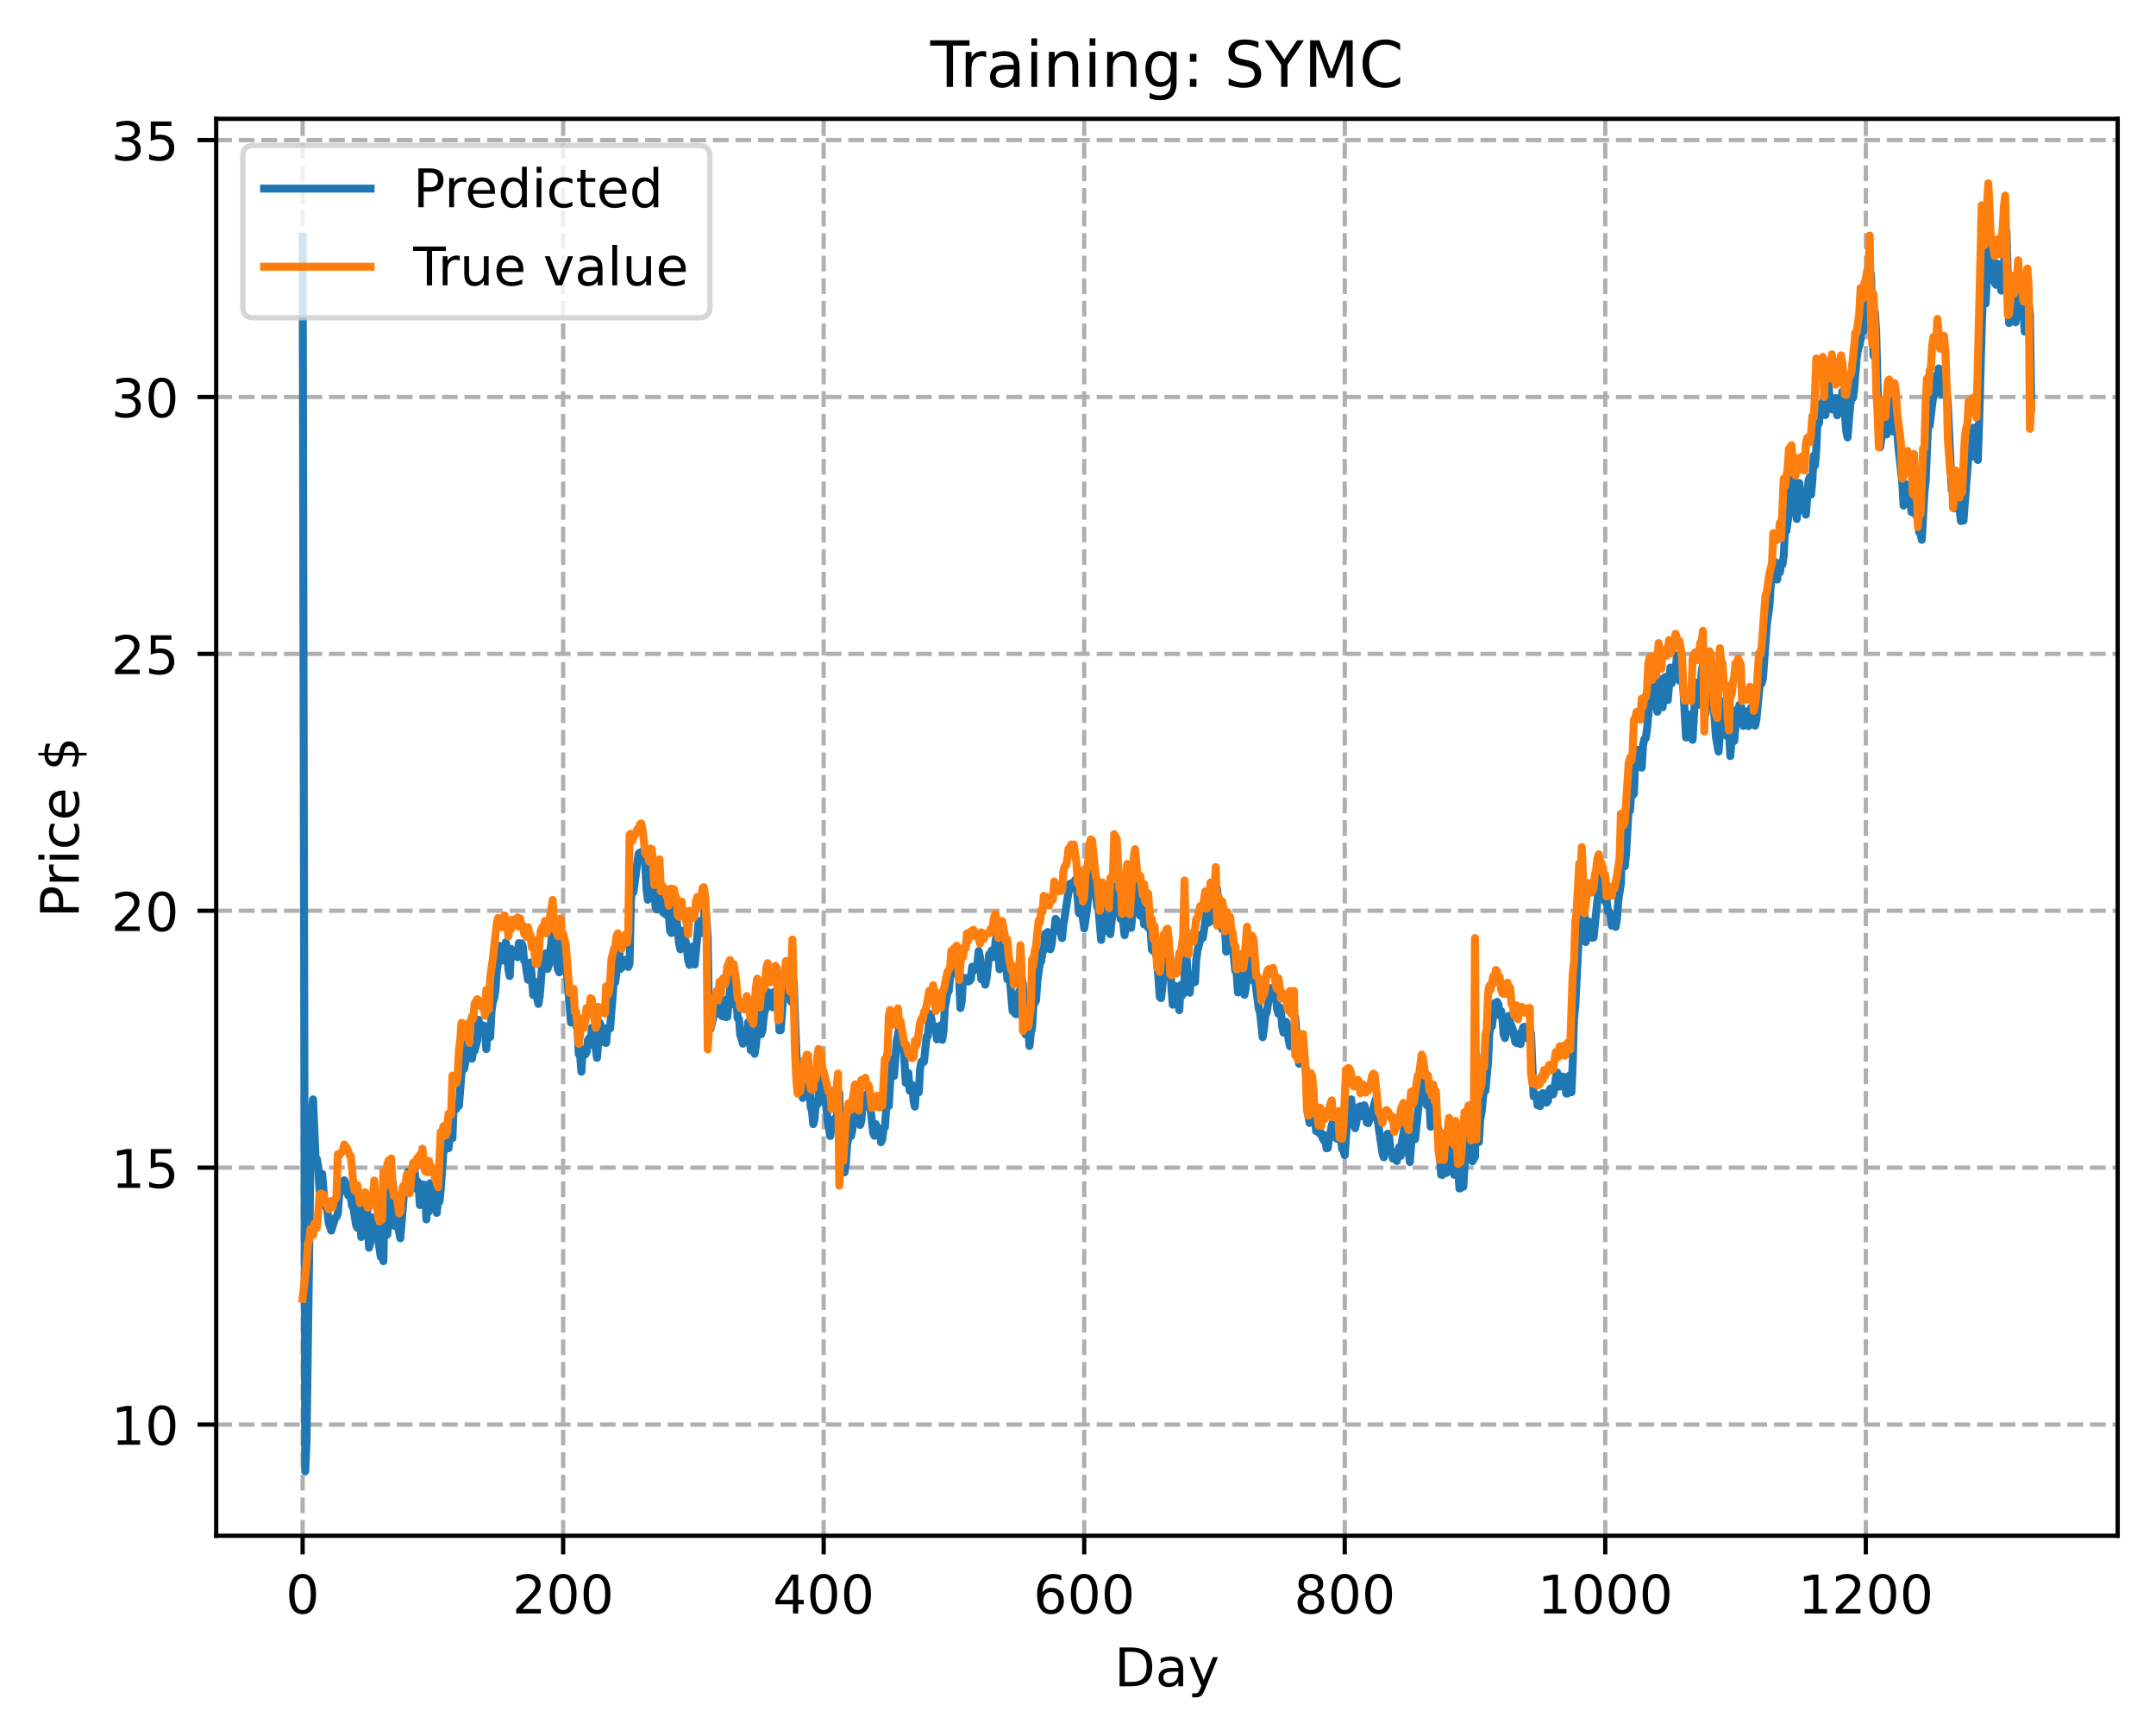 <?xml version="1.0" encoding="utf-8" standalone="no"?>
<!DOCTYPE svg PUBLIC "-//W3C//DTD SVG 1.1//EN"
  "http://www.w3.org/Graphics/SVG/1.1/DTD/svg11.dtd">
<!-- Created with matplotlib (https://matplotlib.org/) -->
<svg height="325.986pt" version="1.1" viewBox="0 0 404.923 325.986" width="404.923pt" xmlns="http://www.w3.org/2000/svg" xmlns:xlink="http://www.w3.org/1999/xlink">
 <defs>
  <style type="text/css">
*{stroke-linecap:butt;stroke-linejoin:round;}
  </style>
 </defs>
 <g id="figure_1">
  <g id="patch_1">
   <path d="M 0 325.986 
L 404.923 325.986 
L 404.923 0 
L 0 0 
z
" style="fill:#ffffff;"/>
  </g>
  <g id="axes_1">
   <g id="patch_2">
    <path d="M 40.603 288.43 
L 397.723 288.43 
L 397.723 22.318 
L 40.603 22.318 
z
" style="fill:#ffffff;"/>
   </g>
   <g id="matplotlib.axis_1">
    <g id="xtick_1">
     <g id="line2d_1">
      <path clip-path="url(#p017234dc9d)" d="M 56.836 288.43 
L 56.836 22.318 
" style="fill:none;stroke:#b0b0b0;stroke-dasharray:2.96,1.28;stroke-dashoffset:0;stroke-width:0.8;"/>
     </g>
     <g id="line2d_2">
      <defs>
       <path d="M 0 0 
L 0 3.5 
" id="m8d2ec2a320" style="stroke:#000000;stroke-width:0.8;"/>
      </defs>
      <g>
       <use style="stroke:#000000;stroke-width:0.8;" x="56.836" xlink:href="#m8d2ec2a320" y="288.43"/>
      </g>
     </g>
     <g id="text_1">
      <!-- 0 -->
      <defs>
       <path d="M 31.781 66.406 
Q 24.172 66.406 20.328 58.906 
Q 16.5 51.422 16.5 36.375 
Q 16.5 21.391 20.328 13.891 
Q 24.172 6.391 31.781 6.391 
Q 39.453 6.391 43.281 13.891 
Q 47.125 21.391 47.125 36.375 
Q 47.125 51.422 43.281 58.906 
Q 39.453 66.406 31.781 66.406 
z
M 31.781 74.219 
Q 44.047 74.219 50.516 64.516 
Q 56.984 54.828 56.984 36.375 
Q 56.984 17.969 50.516 8.266 
Q 44.047 -1.422 31.781 -1.422 
Q 19.531 -1.422 13.062 8.266 
Q 6.594 17.969 6.594 36.375 
Q 6.594 54.828 13.062 64.516 
Q 19.531 74.219 31.781 74.219 
z
" id="DejaVuSans-48"/>
      </defs>
      <g transform="translate(53.655 303.029)scale(0.1 -0.1)">
       <use xlink:href="#DejaVuSans-48"/>
      </g>
     </g>
    </g>
    <g id="xtick_2">
     <g id="line2d_3">
      <path clip-path="url(#p017234dc9d)" d="M 105.766 288.43 
L 105.766 22.318 
" style="fill:none;stroke:#b0b0b0;stroke-dasharray:2.96,1.28;stroke-dashoffset:0;stroke-width:0.8;"/>
     </g>
     <g id="line2d_4">
      <g>
       <use style="stroke:#000000;stroke-width:0.8;" x="105.766" xlink:href="#m8d2ec2a320" y="288.43"/>
      </g>
     </g>
     <g id="text_2">
      <!-- 200 -->
      <defs>
       <path d="M 19.188 8.297 
L 53.609 8.297 
L 53.609 0 
L 7.328 0 
L 7.328 8.297 
Q 12.938 14.109 22.625 23.891 
Q 32.328 33.688 34.812 36.531 
Q 39.547 41.844 41.422 45.531 
Q 43.312 49.219 43.312 52.781 
Q 43.312 58.594 39.234 62.25 
Q 35.156 65.922 28.609 65.922 
Q 23.969 65.922 18.812 64.312 
Q 13.672 62.703 7.812 59.422 
L 7.812 69.391 
Q 13.766 71.781 18.938 73 
Q 24.125 74.219 28.422 74.219 
Q 39.75 74.219 46.484 68.547 
Q 53.219 62.891 53.219 53.422 
Q 53.219 48.922 51.531 44.891 
Q 49.859 40.875 45.406 35.406 
Q 44.188 33.984 37.641 27.219 
Q 31.109 20.453 19.188 8.297 
z
" id="DejaVuSans-50"/>
      </defs>
      <g transform="translate(96.223 303.029)scale(0.1 -0.1)">
       <use xlink:href="#DejaVuSans-50"/>
       <use x="63.623" xlink:href="#DejaVuSans-48"/>
       <use x="127.246" xlink:href="#DejaVuSans-48"/>
      </g>
     </g>
    </g>
    <g id="xtick_3">
     <g id="line2d_5">
      <path clip-path="url(#p017234dc9d)" d="M 154.697 288.43 
L 154.697 22.318 
" style="fill:none;stroke:#b0b0b0;stroke-dasharray:2.96,1.28;stroke-dashoffset:0;stroke-width:0.8;"/>
     </g>
     <g id="line2d_6">
      <g>
       <use style="stroke:#000000;stroke-width:0.8;" x="154.697" xlink:href="#m8d2ec2a320" y="288.43"/>
      </g>
     </g>
     <g id="text_3">
      <!-- 400 -->
      <defs>
       <path d="M 37.797 64.312 
L 12.891 25.391 
L 37.797 25.391 
z
M 35.203 72.906 
L 47.609 72.906 
L 47.609 25.391 
L 58.016 25.391 
L 58.016 17.188 
L 47.609 17.188 
L 47.609 0 
L 37.797 0 
L 37.797 17.188 
L 4.891 17.188 
L 4.891 26.703 
z
" id="DejaVuSans-52"/>
      </defs>
      <g transform="translate(145.153 303.029)scale(0.1 -0.1)">
       <use xlink:href="#DejaVuSans-52"/>
       <use x="63.623" xlink:href="#DejaVuSans-48"/>
       <use x="127.246" xlink:href="#DejaVuSans-48"/>
      </g>
     </g>
    </g>
    <g id="xtick_4">
     <g id="line2d_7">
      <path clip-path="url(#p017234dc9d)" d="M 203.628 288.43 
L 203.628 22.318 
" style="fill:none;stroke:#b0b0b0;stroke-dasharray:2.96,1.28;stroke-dashoffset:0;stroke-width:0.8;"/>
     </g>
     <g id="line2d_8">
      <g>
       <use style="stroke:#000000;stroke-width:0.8;" x="203.628" xlink:href="#m8d2ec2a320" y="288.43"/>
      </g>
     </g>
     <g id="text_4">
      <!-- 600 -->
      <defs>
       <path d="M 33.016 40.375 
Q 26.375 40.375 22.484 35.828 
Q 18.609 31.297 18.609 23.391 
Q 18.609 15.531 22.484 10.953 
Q 26.375 6.391 33.016 6.391 
Q 39.656 6.391 43.531 10.953 
Q 47.406 15.531 47.406 23.391 
Q 47.406 31.297 43.531 35.828 
Q 39.656 40.375 33.016 40.375 
z
M 52.594 71.297 
L 52.594 62.312 
Q 48.875 64.062 45.094 64.984 
Q 41.312 65.922 37.594 65.922 
Q 27.828 65.922 22.672 59.328 
Q 17.531 52.734 16.797 39.406 
Q 19.672 43.656 24.016 45.922 
Q 28.375 48.188 33.594 48.188 
Q 44.578 48.188 50.953 41.516 
Q 57.328 34.859 57.328 23.391 
Q 57.328 12.156 50.688 5.359 
Q 44.047 -1.422 33.016 -1.422 
Q 20.359 -1.422 13.672 8.266 
Q 6.984 17.969 6.984 36.375 
Q 6.984 53.656 15.188 63.938 
Q 23.391 74.219 37.203 74.219 
Q 40.922 74.219 44.703 73.484 
Q 48.484 72.75 52.594 71.297 
z
" id="DejaVuSans-54"/>
      </defs>
      <g transform="translate(194.084 303.029)scale(0.1 -0.1)">
       <use xlink:href="#DejaVuSans-54"/>
       <use x="63.623" xlink:href="#DejaVuSans-48"/>
       <use x="127.246" xlink:href="#DejaVuSans-48"/>
      </g>
     </g>
    </g>
    <g id="xtick_5">
     <g id="line2d_9">
      <path clip-path="url(#p017234dc9d)" d="M 252.558 288.43 
L 252.558 22.318 
" style="fill:none;stroke:#b0b0b0;stroke-dasharray:2.96,1.28;stroke-dashoffset:0;stroke-width:0.8;"/>
     </g>
     <g id="line2d_10">
      <g>
       <use style="stroke:#000000;stroke-width:0.8;" x="252.558" xlink:href="#m8d2ec2a320" y="288.43"/>
      </g>
     </g>
     <g id="text_5">
      <!-- 800 -->
      <defs>
       <path d="M 31.781 34.625 
Q 24.75 34.625 20.719 30.859 
Q 16.703 27.094 16.703 20.516 
Q 16.703 13.922 20.719 10.156 
Q 24.75 6.391 31.781 6.391 
Q 38.812 6.391 42.859 10.172 
Q 46.922 13.969 46.922 20.516 
Q 46.922 27.094 42.891 30.859 
Q 38.875 34.625 31.781 34.625 
z
M 21.922 38.812 
Q 15.578 40.375 12.031 44.719 
Q 8.5 49.078 8.5 55.328 
Q 8.5 64.062 14.719 69.141 
Q 20.953 74.219 31.781 74.219 
Q 42.672 74.219 48.875 69.141 
Q 55.078 64.062 55.078 55.328 
Q 55.078 49.078 51.531 44.719 
Q 48 40.375 41.703 38.812 
Q 48.828 37.156 52.797 32.312 
Q 56.781 27.484 56.781 20.516 
Q 56.781 9.906 50.312 4.234 
Q 43.844 -1.422 31.781 -1.422 
Q 19.734 -1.422 13.25 4.234 
Q 6.781 9.906 6.781 20.516 
Q 6.781 27.484 10.781 32.312 
Q 14.797 37.156 21.922 38.812 
z
M 18.312 54.391 
Q 18.312 48.734 21.844 45.562 
Q 25.391 42.391 31.781 42.391 
Q 38.141 42.391 41.719 45.562 
Q 45.312 48.734 45.312 54.391 
Q 45.312 60.062 41.719 63.234 
Q 38.141 66.406 31.781 66.406 
Q 25.391 66.406 21.844 63.234 
Q 18.312 60.062 18.312 54.391 
z
" id="DejaVuSans-56"/>
      </defs>
      <g transform="translate(243.015 303.029)scale(0.1 -0.1)">
       <use xlink:href="#DejaVuSans-56"/>
       <use x="63.623" xlink:href="#DejaVuSans-48"/>
       <use x="127.246" xlink:href="#DejaVuSans-48"/>
      </g>
     </g>
    </g>
    <g id="xtick_6">
     <g id="line2d_11">
      <path clip-path="url(#p017234dc9d)" d="M 301.489 288.43 
L 301.489 22.318 
" style="fill:none;stroke:#b0b0b0;stroke-dasharray:2.96,1.28;stroke-dashoffset:0;stroke-width:0.8;"/>
     </g>
     <g id="line2d_12">
      <g>
       <use style="stroke:#000000;stroke-width:0.8;" x="301.489" xlink:href="#m8d2ec2a320" y="288.43"/>
      </g>
     </g>
     <g id="text_6">
      <!-- 1000 -->
      <defs>
       <path d="M 12.406 8.297 
L 28.516 8.297 
L 28.516 63.922 
L 10.984 60.406 
L 10.984 69.391 
L 28.422 72.906 
L 38.281 72.906 
L 38.281 8.297 
L 54.391 8.297 
L 54.391 0 
L 12.406 0 
z
" id="DejaVuSans-49"/>
      </defs>
      <g transform="translate(288.764 303.029)scale(0.1 -0.1)">
       <use xlink:href="#DejaVuSans-49"/>
       <use x="63.623" xlink:href="#DejaVuSans-48"/>
       <use x="127.246" xlink:href="#DejaVuSans-48"/>
       <use x="190.869" xlink:href="#DejaVuSans-48"/>
      </g>
     </g>
    </g>
    <g id="xtick_7">
     <g id="line2d_13">
      <path clip-path="url(#p017234dc9d)" d="M 350.419 288.43 
L 350.419 22.318 
" style="fill:none;stroke:#b0b0b0;stroke-dasharray:2.96,1.28;stroke-dashoffset:0;stroke-width:0.8;"/>
     </g>
     <g id="line2d_14">
      <g>
       <use style="stroke:#000000;stroke-width:0.8;" x="350.419" xlink:href="#m8d2ec2a320" y="288.43"/>
      </g>
     </g>
     <g id="text_7">
      <!-- 1200 -->
      <g transform="translate(337.694 303.029)scale(0.1 -0.1)">
       <use xlink:href="#DejaVuSans-49"/>
       <use x="63.623" xlink:href="#DejaVuSans-50"/>
       <use x="127.246" xlink:href="#DejaVuSans-48"/>
       <use x="190.869" xlink:href="#DejaVuSans-48"/>
      </g>
     </g>
    </g>
    <g id="text_8">
     <!-- Day -->
     <defs>
      <path d="M 19.672 64.797 
L 19.672 8.109 
L 31.594 8.109 
Q 46.688 8.109 53.688 14.938 
Q 60.688 21.781 60.688 36.531 
Q 60.688 51.172 53.688 57.984 
Q 46.688 64.797 31.594 64.797 
z
M 9.812 72.906 
L 30.078 72.906 
Q 51.266 72.906 61.172 64.094 
Q 71.094 55.281 71.094 36.531 
Q 71.094 17.672 61.125 8.828 
Q 51.172 0 30.078 0 
L 9.812 0 
z
" id="DejaVuSans-68"/>
      <path d="M 34.281 27.484 
Q 23.391 27.484 19.188 25 
Q 14.984 22.516 14.984 16.5 
Q 14.984 11.719 18.141 8.906 
Q 21.297 6.109 26.703 6.109 
Q 34.188 6.109 38.703 11.406 
Q 43.219 16.703 43.219 25.484 
L 43.219 27.484 
z
M 52.203 31.203 
L 52.203 0 
L 43.219 0 
L 43.219 8.297 
Q 40.141 3.328 35.547 0.953 
Q 30.953 -1.422 24.312 -1.422 
Q 15.922 -1.422 10.953 3.297 
Q 6 8.016 6 15.922 
Q 6 25.141 12.172 29.828 
Q 18.359 34.516 30.609 34.516 
L 43.219 34.516 
L 43.219 35.406 
Q 43.219 41.609 39.141 45 
Q 35.062 48.391 27.688 48.391 
Q 23 48.391 18.547 47.266 
Q 14.109 46.141 10.016 43.891 
L 10.016 52.203 
Q 14.938 54.109 19.578 55.047 
Q 24.219 56 28.609 56 
Q 40.484 56 46.344 49.844 
Q 52.203 43.703 52.203 31.203 
z
" id="DejaVuSans-97"/>
      <path d="M 32.172 -5.078 
Q 28.375 -14.844 24.75 -17.812 
Q 21.141 -20.797 15.094 -20.797 
L 7.906 -20.797 
L 7.906 -13.281 
L 13.188 -13.281 
Q 16.891 -13.281 18.938 -11.516 
Q 21 -9.766 23.484 -3.219 
L 25.094 0.875 
L 2.984 54.688 
L 12.5 54.688 
L 29.594 11.922 
L 46.688 54.688 
L 56.203 54.688 
z
" id="DejaVuSans-121"/>
     </defs>
     <g transform="translate(209.29 316.707)scale(0.1 -0.1)">
      <use xlink:href="#DejaVuSans-68"/>
      <use x="77.002" xlink:href="#DejaVuSans-97"/>
      <use x="138.281" xlink:href="#DejaVuSans-121"/>
     </g>
    </g>
   </g>
   <g id="matplotlib.axis_2">
    <g id="ytick_1">
     <g id="line2d_15">
      <path clip-path="url(#p017234dc9d)" d="M 40.603 267.547 
L 397.723 267.547 
" style="fill:none;stroke:#b0b0b0;stroke-dasharray:2.96,1.28;stroke-dashoffset:0;stroke-width:0.8;"/>
     </g>
     <g id="line2d_16">
      <defs>
       <path d="M 0 0 
L -3.5 0 
" id="md971a26c4b" style="stroke:#000000;stroke-width:0.8;"/>
      </defs>
      <g>
       <use style="stroke:#000000;stroke-width:0.8;" x="40.603" xlink:href="#md971a26c4b" y="267.547"/>
      </g>
     </g>
     <g id="text_9">
      <!-- 10 -->
      <g transform="translate(20.878 271.346)scale(0.1 -0.1)">
       <use xlink:href="#DejaVuSans-49"/>
       <use x="63.623" xlink:href="#DejaVuSans-48"/>
      </g>
     </g>
    </g>
    <g id="ytick_2">
     <g id="line2d_17">
      <path clip-path="url(#p017234dc9d)" d="M 40.603 219.299 
L 397.723 219.299 
" style="fill:none;stroke:#b0b0b0;stroke-dasharray:2.96,1.28;stroke-dashoffset:0;stroke-width:0.8;"/>
     </g>
     <g id="line2d_18">
      <g>
       <use style="stroke:#000000;stroke-width:0.8;" x="40.603" xlink:href="#md971a26c4b" y="219.299"/>
      </g>
     </g>
     <g id="text_10">
      <!-- 15 -->
      <defs>
       <path d="M 10.797 72.906 
L 49.516 72.906 
L 49.516 64.594 
L 19.828 64.594 
L 19.828 46.734 
Q 21.969 47.469 24.109 47.828 
Q 26.266 48.188 28.422 48.188 
Q 40.625 48.188 47.75 41.5 
Q 54.891 34.812 54.891 23.391 
Q 54.891 11.625 47.562 5.094 
Q 40.234 -1.422 26.906 -1.422 
Q 22.312 -1.422 17.547 -0.641 
Q 12.797 0.141 7.719 1.703 
L 7.719 11.625 
Q 12.109 9.234 16.797 8.062 
Q 21.484 6.891 26.703 6.891 
Q 35.156 6.891 40.078 11.328 
Q 45.016 15.766 45.016 23.391 
Q 45.016 31 40.078 35.438 
Q 35.156 39.891 26.703 39.891 
Q 22.75 39.891 18.812 39.016 
Q 14.891 38.141 10.797 36.281 
z
" id="DejaVuSans-53"/>
      </defs>
      <g transform="translate(20.878 223.098)scale(0.1 -0.1)">
       <use xlink:href="#DejaVuSans-49"/>
       <use x="63.623" xlink:href="#DejaVuSans-53"/>
      </g>
     </g>
    </g>
    <g id="ytick_3">
     <g id="line2d_19">
      <path clip-path="url(#p017234dc9d)" d="M 40.603 171.052 
L 397.723 171.052 
" style="fill:none;stroke:#b0b0b0;stroke-dasharray:2.96,1.28;stroke-dashoffset:0;stroke-width:0.8;"/>
     </g>
     <g id="line2d_20">
      <g>
       <use style="stroke:#000000;stroke-width:0.8;" x="40.603" xlink:href="#md971a26c4b" y="171.052"/>
      </g>
     </g>
     <g id="text_11">
      <!-- 20 -->
      <g transform="translate(20.878 174.851)scale(0.1 -0.1)">
       <use xlink:href="#DejaVuSans-50"/>
       <use x="63.623" xlink:href="#DejaVuSans-48"/>
      </g>
     </g>
    </g>
    <g id="ytick_4">
     <g id="line2d_21">
      <path clip-path="url(#p017234dc9d)" d="M 40.603 122.804 
L 397.723 122.804 
" style="fill:none;stroke:#b0b0b0;stroke-dasharray:2.96,1.28;stroke-dashoffset:0;stroke-width:0.8;"/>
     </g>
     <g id="line2d_22">
      <g>
       <use style="stroke:#000000;stroke-width:0.8;" x="40.603" xlink:href="#md971a26c4b" y="122.804"/>
      </g>
     </g>
     <g id="text_12">
      <!-- 25 -->
      <g transform="translate(20.878 126.603)scale(0.1 -0.1)">
       <use xlink:href="#DejaVuSans-50"/>
       <use x="63.623" xlink:href="#DejaVuSans-53"/>
      </g>
     </g>
    </g>
    <g id="ytick_5">
     <g id="line2d_23">
      <path clip-path="url(#p017234dc9d)" d="M 40.603 74.556 
L 397.723 74.556 
" style="fill:none;stroke:#b0b0b0;stroke-dasharray:2.96,1.28;stroke-dashoffset:0;stroke-width:0.8;"/>
     </g>
     <g id="line2d_24">
      <g>
       <use style="stroke:#000000;stroke-width:0.8;" x="40.603" xlink:href="#md971a26c4b" y="74.556"/>
      </g>
     </g>
     <g id="text_13">
      <!-- 30 -->
      <defs>
       <path d="M 40.578 39.312 
Q 47.656 37.797 51.625 33 
Q 55.609 28.219 55.609 21.188 
Q 55.609 10.406 48.188 4.484 
Q 40.766 -1.422 27.094 -1.422 
Q 22.516 -1.422 17.656 -0.516 
Q 12.797 0.391 7.625 2.203 
L 7.625 11.719 
Q 11.719 9.328 16.594 8.109 
Q 21.484 6.891 26.812 6.891 
Q 36.078 6.891 40.938 10.547 
Q 45.797 14.203 45.797 21.188 
Q 45.797 27.641 41.281 31.266 
Q 36.766 34.906 28.719 34.906 
L 20.219 34.906 
L 20.219 43.016 
L 29.109 43.016 
Q 36.375 43.016 40.234 45.922 
Q 44.094 48.828 44.094 54.297 
Q 44.094 59.906 40.109 62.906 
Q 36.141 65.922 28.719 65.922 
Q 24.656 65.922 20.016 65.031 
Q 15.375 64.156 9.812 62.312 
L 9.812 71.094 
Q 15.438 72.656 20.344 73.438 
Q 25.25 74.219 29.594 74.219 
Q 40.828 74.219 47.359 69.109 
Q 53.906 64.016 53.906 55.328 
Q 53.906 49.266 50.438 45.094 
Q 46.969 40.922 40.578 39.312 
z
" id="DejaVuSans-51"/>
      </defs>
      <g transform="translate(20.878 78.355)scale(0.1 -0.1)">
       <use xlink:href="#DejaVuSans-51"/>
       <use x="63.623" xlink:href="#DejaVuSans-48"/>
      </g>
     </g>
    </g>
    <g id="ytick_6">
     <g id="line2d_25">
      <path clip-path="url(#p017234dc9d)" d="M 40.603 26.309 
L 397.723 26.309 
" style="fill:none;stroke:#b0b0b0;stroke-dasharray:2.96,1.28;stroke-dashoffset:0;stroke-width:0.8;"/>
     </g>
     <g id="line2d_26">
      <g>
       <use style="stroke:#000000;stroke-width:0.8;" x="40.603" xlink:href="#md971a26c4b" y="26.309"/>
      </g>
     </g>
     <g id="text_14">
      <!-- 35 -->
      <g transform="translate(20.878 30.108)scale(0.1 -0.1)">
       <use xlink:href="#DejaVuSans-51"/>
       <use x="63.623" xlink:href="#DejaVuSans-53"/>
      </g>
     </g>
    </g>
    <g id="text_15">
     <!-- Price $ -->
     <defs>
      <path d="M 19.672 64.797 
L 19.672 37.406 
L 32.078 37.406 
Q 38.969 37.406 42.719 40.969 
Q 46.484 44.531 46.484 51.125 
Q 46.484 57.672 42.719 61.234 
Q 38.969 64.797 32.078 64.797 
z
M 9.812 72.906 
L 32.078 72.906 
Q 44.344 72.906 50.609 67.359 
Q 56.891 61.812 56.891 51.125 
Q 56.891 40.328 50.609 34.812 
Q 44.344 29.297 32.078 29.297 
L 19.672 29.297 
L 19.672 0 
L 9.812 0 
z
" id="DejaVuSans-80"/>
      <path d="M 41.109 46.297 
Q 39.594 47.172 37.812 47.578 
Q 36.031 48 33.891 48 
Q 26.266 48 22.188 43.047 
Q 18.109 38.094 18.109 28.812 
L 18.109 0 
L 9.078 0 
L 9.078 54.688 
L 18.109 54.688 
L 18.109 46.188 
Q 20.953 51.172 25.484 53.578 
Q 30.031 56 36.531 56 
Q 37.453 56 38.578 55.875 
Q 39.703 55.766 41.062 55.516 
z
" id="DejaVuSans-114"/>
      <path d="M 9.422 54.688 
L 18.406 54.688 
L 18.406 0 
L 9.422 0 
z
M 9.422 75.984 
L 18.406 75.984 
L 18.406 64.594 
L 9.422 64.594 
z
" id="DejaVuSans-105"/>
      <path d="M 48.781 52.594 
L 48.781 44.188 
Q 44.969 46.297 41.141 47.344 
Q 37.312 48.391 33.406 48.391 
Q 24.656 48.391 19.812 42.844 
Q 14.984 37.312 14.984 27.297 
Q 14.984 17.281 19.812 11.734 
Q 24.656 6.203 33.406 6.203 
Q 37.312 6.203 41.141 7.25 
Q 44.969 8.297 48.781 10.406 
L 48.781 2.094 
Q 45.016 0.344 40.984 -0.531 
Q 36.969 -1.422 32.422 -1.422 
Q 20.062 -1.422 12.781 6.344 
Q 5.516 14.109 5.516 27.297 
Q 5.516 40.672 12.859 48.328 
Q 20.219 56 33.016 56 
Q 37.156 56 41.109 55.141 
Q 45.062 54.297 48.781 52.594 
z
" id="DejaVuSans-99"/>
      <path d="M 56.203 29.594 
L 56.203 25.203 
L 14.891 25.203 
Q 15.484 15.922 20.484 11.062 
Q 25.484 6.203 34.422 6.203 
Q 39.594 6.203 44.453 7.469 
Q 49.312 8.734 54.109 11.281 
L 54.109 2.781 
Q 49.266 0.734 44.188 -0.344 
Q 39.109 -1.422 33.891 -1.422 
Q 20.797 -1.422 13.156 6.188 
Q 5.516 13.812 5.516 26.812 
Q 5.516 40.234 12.766 48.109 
Q 20.016 56 32.328 56 
Q 43.359 56 49.781 48.891 
Q 56.203 41.797 56.203 29.594 
z
M 47.219 32.234 
Q 47.125 39.594 43.094 43.984 
Q 39.062 48.391 32.422 48.391 
Q 24.906 48.391 20.391 44.141 
Q 15.875 39.891 15.188 32.172 
z
" id="DejaVuSans-101"/>
      <path id="DejaVuSans-32"/>
      <path d="M 33.797 -14.703 
L 28.906 -14.703 
L 28.859 0 
Q 23.734 0.094 18.609 1.188 
Q 13.484 2.297 8.297 4.5 
L 8.297 13.281 
Q 13.281 10.156 18.375 8.562 
Q 23.484 6.984 28.906 6.938 
L 28.906 29.203 
Q 18.109 30.953 13.203 35.156 
Q 8.297 39.359 8.297 46.688 
Q 8.297 54.641 13.625 59.219 
Q 18.953 63.812 28.906 64.5 
L 28.906 75.984 
L 33.797 75.984 
L 33.797 64.656 
Q 38.328 64.453 42.578 63.688 
Q 46.828 62.938 50.875 61.625 
L 50.875 53.078 
Q 46.828 55.125 42.547 56.25 
Q 38.281 57.375 33.797 57.562 
L 33.797 36.719 
Q 44.875 35.016 50.094 30.609 
Q 55.328 26.219 55.328 18.609 
Q 55.328 10.359 49.781 5.594 
Q 44.234 0.828 33.797 0.094 
z
M 28.906 37.594 
L 28.906 57.625 
Q 23.25 56.984 20.266 54.391 
Q 17.281 51.812 17.281 47.516 
Q 17.281 43.312 20.031 40.969 
Q 22.797 38.625 28.906 37.594 
z
M 33.797 28.219 
L 33.797 7.078 
Q 39.984 7.906 43.141 10.594 
Q 46.297 13.281 46.297 17.672 
Q 46.297 21.969 43.281 24.5 
Q 40.281 27.047 33.797 28.219 
z
" id="DejaVuSans-36"/>
     </defs>
     <g transform="translate(14.798 172.342)rotate(-90)scale(0.1 -0.1)">
      <use xlink:href="#DejaVuSans-80"/>
      <use x="58.553" xlink:href="#DejaVuSans-114"/>
      <use x="99.666" xlink:href="#DejaVuSans-105"/>
      <use x="127.449" xlink:href="#DejaVuSans-99"/>
      <use x="182.43" xlink:href="#DejaVuSans-101"/>
      <use x="243.953" xlink:href="#DejaVuSans-32"/>
      <use x="275.74" xlink:href="#DejaVuSans-36"/>
     </g>
    </g>
   </g>
   <g id="line2d_27">
    <path clip-path="url(#p017234dc9d)" d="M 56.836 44.439 
L 57.325 276.334 
L 57.57 270.738 
L 58.304 217.858 
L 58.548 209.035 
L 58.793 206.474 
L 59.282 217.872 
L 59.527 217.687 
L 59.772 219.324 
L 60.016 223.56 
L 60.261 220.631 
L 60.506 220.464 
L 60.995 226.481 
L 61.24 226.299 
L 61.484 227.362 
L 61.729 229.703 
L 62.218 231.112 
L 62.952 228.733 
L 63.197 228.548 
L 63.441 228.01 
L 63.686 224.658 
L 63.931 223.635 
L 64.175 223.724 
L 64.42 221.993 
L 64.665 221.674 
L 65.154 222.975 
L 65.399 224.523 
L 65.643 224.15 
L 65.888 224.904 
L 66.133 226.552 
L 66.377 226.828 
L 66.867 230.037 
L 67.111 230.6 
L 67.356 223.926 
L 67.845 232.33 
L 68.09 229.326 
L 68.335 231.174 
L 68.579 229.216 
L 68.824 224.348 
L 69.313 234.336 
L 69.558 233.358 
L 69.802 228.633 
L 70.047 229.489 
L 70.292 228.868 
L 70.536 229.676 
L 71.515 236.046 
L 71.76 236.109 
L 72.004 236.857 
L 72.249 223.661 
L 72.494 231.057 
L 72.738 231.883 
L 72.983 228.925 
L 73.228 224.162 
L 73.472 223.41 
L 73.717 221.896 
L 73.962 223.884 
L 74.206 230.292 
L 74.451 228.705 
L 75.185 232.561 
L 75.919 223.544 
L 76.163 223.006 
L 76.408 222.985 
L 76.653 220.075 
L 77.387 223.107 
L 77.631 222.743 
L 77.876 219.788 
L 78.121 223.268 
L 78.365 221.848 
L 78.61 222.864 
L 78.855 226.326 
L 79.099 222.376 
L 79.344 226.093 
L 79.833 222.521 
L 80.078 229.02 
L 80.323 223.078 
L 80.567 227.533 
L 80.812 222.219 
L 81.056 227.013 
L 81.301 226.869 
L 81.546 223.194 
L 82.035 227.796 
L 82.28 225.154 
L 82.524 225.714 
L 82.769 223.497 
L 83.258 216.597 
L 83.748 214.754 
L 83.992 215.55 
L 84.237 215.648 
L 84.482 213.366 
L 84.726 213.149 
L 84.971 213.761 
L 85.216 207.231 
L 85.46 208.065 
L 85.705 208.297 
L 85.95 207.34 
L 86.194 207.675 
L 86.684 201.479 
L 86.928 199.995 
L 87.173 200.752 
L 87.417 199.412 
L 87.662 195.758 
L 87.907 198.711 
L 88.151 197.244 
L 88.396 198.711 
L 88.641 198.835 
L 88.885 197.204 
L 89.13 197.361 
L 89.619 195.429 
L 89.864 191.531 
L 90.353 193.988 
L 90.598 193.587 
L 90.843 192.611 
L 91.087 193.245 
L 91.332 197.031 
L 91.577 193.377 
L 91.821 194.528 
L 92.066 194.753 
L 92.311 189.941 
L 92.555 188.185 
L 92.8 187.553 
L 93.044 186.038 
L 93.289 182.467 
L 93.534 180.858 
L 93.778 177.649 
L 94.023 180.061 
L 94.268 178.861 
L 94.512 180.382 
L 94.757 179.402 
L 95.002 176.96 
L 95.246 178.754 
L 95.491 182.038 
L 95.736 183.305 
L 95.98 178.218 
L 96.225 178.758 
L 96.714 178.829 
L 97.204 179.767 
L 97.448 177.142 
L 97.693 179.315 
L 97.938 177.169 
L 98.182 177.666 
L 98.427 180.38 
L 98.672 180.745 
L 99.161 184.013 
L 99.405 181.466 
L 99.65 180.77 
L 100.139 186.883 
L 100.384 184.369 
L 100.629 184.492 
L 100.873 187.469 
L 101.118 188.559 
L 101.363 187.129 
L 101.852 180.939 
L 102.097 180.148 
L 102.341 179.815 
L 102.586 179.02 
L 102.831 181.987 
L 103.075 181.233 
L 103.809 174.557 
L 104.054 173.542 
L 104.299 179.511 
L 104.788 182.066 
L 105.032 182.615 
L 105.522 176.512 
L 105.766 180.023 
L 106.011 179.702 
L 106.256 180.492 
L 106.745 185.985 
L 107.234 192.054 
L 107.479 190.831 
L 107.724 190.905 
L 107.968 189.983 
L 108.213 192.703 
L 108.458 193.191 
L 108.702 197.993 
L 108.947 198.152 
L 109.192 201.287 
L 109.436 197.102 
L 109.681 197.275 
L 109.926 198.057 
L 110.17 197.581 
L 110.415 195.321 
L 110.66 194.97 
L 110.904 196.237 
L 111.149 193.02 
L 111.393 193.184 
L 111.883 197.023 
L 112.127 198.681 
L 112.617 192.088 
L 112.861 192.665 
L 113.106 194.647 
L 113.351 194.852 
L 113.595 195.814 
L 113.84 195.876 
L 114.085 193.027 
L 114.329 192.998 
L 114.574 193.187 
L 115.308 183.897 
L 115.553 184.466 
L 116.287 178.321 
L 116.531 181.98 
L 117.02 181.411 
L 117.51 180.257 
L 117.754 180.165 
L 117.999 181.611 
L 118.244 181.006 
L 118.488 169.418 
L 118.733 166.037 
L 118.978 167.534 
L 119.712 161.902 
L 119.956 160.289 
L 120.201 160.128 
L 120.446 160.103 
L 120.69 159.849 
L 120.935 160.068 
L 121.18 162.05 
L 121.424 166.954 
L 121.669 168.986 
L 121.914 163.671 
L 122.158 164.89 
L 122.403 163.59 
L 122.648 163.932 
L 123.137 170.46 
L 123.381 170.812 
L 123.626 167.039 
L 123.871 169.111 
L 124.115 169.222 
L 124.36 171.079 
L 124.605 171.44 
L 124.849 171.314 
L 125.094 171.784 
L 125.339 170.994 
L 125.583 171.345 
L 125.828 174.733 
L 126.073 175.231 
L 126.317 172.454 
L 126.562 172.551 
L 126.807 170.169 
L 127.541 177.191 
L 127.785 178.294 
L 128.275 174.785 
L 128.519 177.057 
L 128.764 176.801 
L 129.008 178.189 
L 129.253 180.348 
L 129.498 181.237 
L 129.742 177.978 
L 129.987 177.81 
L 130.232 180.403 
L 130.476 181.149 
L 131.21 173.014 
L 131.455 175.359 
L 131.7 173.593 
L 131.944 174.888 
L 132.434 170.176 
L 132.678 172.501 
L 132.923 176.215 
L 133.168 191.309 
L 133.412 193.267 
L 133.902 191.429 
L 134.146 188.858 
L 134.391 189.438 
L 134.636 189.515 
L 134.88 189.265 
L 135.125 190.464 
L 135.369 189.432 
L 135.614 190.828 
L 135.859 190.903 
L 136.103 187.83 
L 136.348 191.036 
L 136.593 190.972 
L 137.327 183.809 
L 137.816 188.622 
L 138.061 187.607 
L 138.305 188.231 
L 138.55 191.242 
L 138.795 191.409 
L 139.039 194.5 
L 139.284 195.014 
L 139.529 196.021 
L 139.773 195.572 
L 140.018 194.202 
L 140.263 195.565 
L 140.507 191.999 
L 140.752 193.567 
L 140.996 197.233 
L 141.241 197.188 
L 141.486 196.14 
L 141.73 197.924 
L 141.975 196.324 
L 142.464 190.008 
L 142.954 194.26 
L 143.198 193.531 
L 143.443 190.878 
L 143.688 189.445 
L 143.932 189.371 
L 144.177 186.293 
L 144.422 186.756 
L 144.666 186.509 
L 144.911 188.984 
L 145.156 189.193 
L 145.4 186.307 
L 145.645 187.44 
L 145.89 186.789 
L 146.134 187.696 
L 146.379 193.514 
L 146.624 193.492 
L 147.113 187.095 
L 147.357 186.862 
L 147.602 187.334 
L 147.847 184.87 
L 148.091 183.688 
L 148.581 188.12 
L 149.07 184.311 
L 149.559 197.676 
L 150.049 204.906 
L 150.293 204.874 
L 150.538 204.533 
L 150.783 206.221 
L 151.027 205.524 
L 151.272 204.106 
L 151.517 204.259 
L 152.006 203.278 
L 152.251 207.892 
L 152.495 208.614 
L 152.74 211.126 
L 152.984 210.215 
L 153.229 206.854 
L 153.474 207.463 
L 153.718 206.103 
L 153.963 200.77 
L 154.208 201.525 
L 154.697 206.97 
L 154.942 205.165 
L 155.431 210.371 
L 155.92 213.362 
L 156.165 211.581 
L 156.41 211.933 
L 156.654 210.185 
L 156.899 210.795 
L 157.144 209.739 
L 157.633 205.308 
L 157.878 215.455 
L 158.122 215.474 
L 158.367 217.166 
L 158.612 220.189 
L 158.856 218.471 
L 159.101 214.912 
L 159.59 212.484 
L 159.835 213.394 
L 160.079 212.242 
L 160.324 209.742 
L 160.813 207.642 
L 161.058 205.831 
L 161.303 207.004 
L 161.547 211.276 
L 161.792 210.415 
L 162.037 206.455 
L 162.281 206.541 
L 162.526 207.845 
L 162.771 205.492 
L 163.015 207.606 
L 163.26 207.313 
L 163.505 208.233 
L 163.994 212.808 
L 164.239 213.313 
L 164.483 211.134 
L 164.728 212.507 
L 165.217 211.922 
L 165.462 214.534 
L 165.706 213.988 
L 165.951 211.877 
L 166.196 211.72 
L 166.44 208.191 
L 166.685 206.963 
L 166.93 207.721 
L 167.419 198.951 
L 167.664 199.345 
L 167.908 202.085 
L 168.398 195.67 
L 168.887 193.168 
L 169.132 194.158 
L 169.376 195.915 
L 169.621 195.01 
L 170.11 203.375 
L 170.355 201.597 
L 170.6 201.529 
L 170.844 204.85 
L 171.333 203.774 
L 171.578 206.792 
L 171.823 207.833 
L 172.067 204.183 
L 172.312 205.07 
L 172.557 205.15 
L 172.801 200.798 
L 173.046 199.406 
L 173.291 199.277 
L 173.535 199.398 
L 174.025 194.683 
L 174.269 194.577 
L 174.514 191.822 
L 174.759 190.435 
L 175.248 193.261 
L 175.493 193.303 
L 175.737 192.787 
L 175.982 195.215 
L 176.227 194.268 
L 176.471 192.862 
L 176.716 192.53 
L 176.96 195.294 
L 177.205 193.635 
L 177.45 189.275 
L 177.939 186.477 
L 178.184 186.126 
L 178.428 183.668 
L 178.673 182.772 
L 178.918 181.007 
L 179.162 181.217 
L 179.407 179.232 
L 179.652 181.908 
L 179.896 182.621 
L 180.141 183.924 
L 180.386 189.327 
L 180.63 187.982 
L 180.875 183.6 
L 181.12 184.339 
L 181.364 183.749 
L 181.609 183.673 
L 181.854 184.343 
L 182.098 184.213 
L 182.343 183.896 
L 182.588 181.552 
L 182.832 182.346 
L 183.077 182.097 
L 183.321 181.354 
L 183.566 180.981 
L 183.811 178.615 
L 184.055 179.782 
L 184.3 183.918 
L 184.545 182.697 
L 184.789 182.42 
L 185.034 184.934 
L 185.279 183.854 
L 185.768 179.243 
L 186.013 179.96 
L 186.257 178.506 
L 186.747 179.739 
L 186.991 176.642 
L 187.236 175.621 
L 187.481 177.598 
L 187.725 182.046 
L 187.97 181.067 
L 188.459 176.673 
L 188.704 177.9 
L 189.193 183.934 
L 189.438 182.491 
L 189.682 184.103 
L 190.172 189.867 
L 190.416 188.586 
L 190.661 190.384 
L 190.906 190.49 
L 191.395 186.213 
L 191.64 187.574 
L 191.884 183.738 
L 192.129 184.853 
L 192.374 193.324 
L 192.618 194.282 
L 192.863 190.774 
L 193.108 192.67 
L 193.352 196.45 
L 193.597 194.019 
L 193.842 193.031 
L 194.086 188.798 
L 194.575 187.898 
L 194.82 184.322 
L 195.309 180.855 
L 195.554 180.567 
L 195.799 178.535 
L 196.043 178.509 
L 196.288 175.373 
L 196.533 176.174 
L 196.777 175.047 
L 197.022 175.799 
L 197.267 178.295 
L 197.511 177.359 
L 197.756 174.995 
L 198.001 174.916 
L 198.245 172.578 
L 198.49 173.069 
L 198.735 174.808 
L 198.979 174.277 
L 199.469 176.196 
L 199.713 173.595 
L 199.958 172.305 
L 200.447 169.006 
L 200.936 165.992 
L 201.181 165.899 
L 201.426 166.562 
L 201.67 166.866 
L 201.915 165.283 
L 202.16 166.004 
L 202.649 171.504 
L 202.894 170.49 
L 203.138 171.216 
L 203.383 172.473 
L 203.628 174.372 
L 204.117 171.045 
L 204.851 163.659 
L 205.096 161.807 
L 205.34 163.37 
L 206.074 170.263 
L 206.319 170.812 
L 206.808 176.538 
L 207.297 170.787 
L 207.542 170.801 
L 207.787 174.818 
L 208.031 173.2 
L 208.276 172.422 
L 208.521 175.452 
L 209.01 170.663 
L 209.255 171.682 
L 209.499 167.745 
L 209.744 166.366 
L 209.989 167.512 
L 210.478 172.611 
L 210.723 171.233 
L 211.212 175.636 
L 211.946 169.416 
L 212.191 172.589 
L 212.435 174.281 
L 213.169 166.682 
L 213.414 165.986 
L 213.658 167.016 
L 213.903 168.911 
L 214.148 171.975 
L 214.392 170.688 
L 214.637 171.02 
L 214.882 173.625 
L 215.126 172.022 
L 215.371 173.562 
L 215.616 174.217 
L 215.86 171.466 
L 216.35 178.394 
L 216.594 178.153 
L 216.839 178.837 
L 217.084 178.376 
L 217.328 180.354 
L 217.818 187.237 
L 218.062 187.465 
L 218.796 180.607 
L 219.041 181.922 
L 219.285 181.583 
L 219.53 177.83 
L 219.775 180.166 
L 220.019 185.74 
L 220.264 188.7 
L 220.509 187.521 
L 220.753 185.193 
L 221.487 189.728 
L 221.732 185.033 
L 221.977 187.001 
L 222.221 186.632 
L 222.466 183.63 
L 222.711 177.49 
L 223.2 185.586 
L 223.445 186.45 
L 223.689 183.529 
L 223.934 183.144 
L 224.423 184.466 
L 224.668 180.322 
L 224.912 178.476 
L 225.646 175.576 
L 225.891 176.16 
L 226.625 171.406 
L 226.87 173.347 
L 227.114 172.941 
L 227.359 173.038 
L 227.604 171.016 
L 227.848 170.745 
L 228.093 172.804 
L 228.338 172.072 
L 228.582 166.861 
L 228.827 171.696 
L 229.072 170.462 
L 229.316 171.54 
L 229.561 174.539 
L 229.806 174.076 
L 230.05 174.188 
L 230.295 178.738 
L 230.539 178.119 
L 230.784 175.581 
L 231.029 176.62 
L 231.273 176.406 
L 231.518 177.726 
L 232.007 182.327 
L 232.252 182.603 
L 232.497 186.396 
L 232.741 185.356 
L 232.986 183.627 
L 233.231 182.854 
L 233.475 183.282 
L 233.72 186.84 
L 233.965 185.638 
L 234.454 180.045 
L 234.699 181.313 
L 234.943 184.017 
L 235.188 181.942 
L 235.433 181.923 
L 236.411 189.442 
L 236.656 190.206 
L 237.145 194.807 
L 237.39 193.245 
L 237.634 190.788 
L 237.879 190.228 
L 238.613 185.57 
L 238.858 185.805 
L 239.102 187.032 
L 239.347 185.689 
L 239.592 186.52 
L 239.836 189.404 
L 240.081 190.376 
L 240.326 189.166 
L 240.57 189.994 
L 240.815 192.771 
L 241.06 193.953 
L 241.304 192.609 
L 241.549 191.889 
L 241.794 193.156 
L 242.038 195.449 
L 242.283 196.495 
L 242.527 193.529 
L 242.772 194.184 
L 243.017 193.989 
L 243.261 191.024 
L 243.751 198.193 
L 243.995 199.797 
L 244.24 198.791 
L 244.485 197.095 
L 245.219 200.7 
L 245.463 204.009 
L 245.708 209.361 
L 245.953 210.907 
L 246.197 209.564 
L 246.442 206.561 
L 246.687 206.627 
L 246.931 208.869 
L 247.176 212.42 
L 247.421 212.521 
L 247.665 211.639 
L 247.91 212.966 
L 248.155 212.769 
L 248.399 213.761 
L 248.644 214.196 
L 248.888 213.267 
L 249.133 215.669 
L 249.378 215.618 
L 249.622 213.664 
L 249.867 212.793 
L 250.112 211.345 
L 250.356 210.781 
L 250.846 213.639 
L 251.09 213.872 
L 251.335 213.256 
L 251.58 211.533 
L 252.069 215.781 
L 252.314 216.049 
L 252.558 216.956 
L 253.048 209.978 
L 253.782 206.469 
L 254.271 211.207 
L 254.515 211.891 
L 254.76 210.69 
L 255.005 208.425 
L 255.249 207.868 
L 255.494 207.766 
L 255.739 209.67 
L 255.983 209.251 
L 256.228 207.578 
L 256.473 208.504 
L 256.717 210.844 
L 256.962 210.952 
L 257.696 209.08 
L 258.185 207.046 
L 258.43 206.375 
L 258.675 209.929 
L 259.653 216.631 
L 259.898 217.353 
L 260.387 214.791 
L 260.632 212.918 
L 260.876 213.277 
L 261.121 215.818 
L 261.366 216.431 
L 261.61 217.615 
L 261.855 216.736 
L 262.1 216.74 
L 262.344 218.049 
L 262.589 216.035 
L 262.834 215.375 
L 263.078 217.097 
L 263.323 214.304 
L 263.812 211.546 
L 264.057 212.127 
L 264.546 216.298 
L 264.791 218.248 
L 265.28 211.52 
L 265.77 213.959 
L 266.503 206.847 
L 266.748 206.839 
L 267.237 202.48 
L 267.482 202.714 
L 267.971 207.591 
L 268.216 206.744 
L 268.461 207.238 
L 268.705 211.612 
L 268.95 210.092 
L 269.195 209.708 
L 269.439 209.934 
L 269.684 210.373 
L 270.173 212.357 
L 270.663 220.632 
L 270.907 220.668 
L 271.152 216.354 
L 271.641 220.292 
L 271.886 218.639 
L 272.131 218.468 
L 272.375 215.646 
L 272.62 215.47 
L 272.864 220.099 
L 273.109 220.631 
L 273.354 218.923 
L 273.598 214.68 
L 274.088 223.212 
L 274.332 223.159 
L 274.577 222.59 
L 274.822 222.873 
L 275.311 215.202 
L 275.556 215.381 
L 275.8 214.662 
L 276.045 212.893 
L 276.29 213.383 
L 276.534 218.103 
L 277.024 217.289 
L 277.268 198.01 
L 277.513 214.445 
L 277.758 214.483 
L 278.002 210.28 
L 278.247 208.96 
L 278.736 204.203 
L 278.981 204.852 
L 279.47 199.534 
L 279.715 194.096 
L 279.959 192.719 
L 280.204 192.767 
L 280.693 188.407 
L 280.938 190.554 
L 281.183 188.157 
L 281.427 188.65 
L 281.672 190.724 
L 281.917 189.882 
L 282.161 191.161 
L 282.406 194.326 
L 282.651 194.957 
L 282.895 193.831 
L 283.14 191.749 
L 283.385 190.78 
L 283.629 192.086 
L 284.118 193.322 
L 284.608 195.745 
L 284.852 195.909 
L 285.097 194.231 
L 285.342 195.956 
L 285.586 196.097 
L 285.831 193.786 
L 286.076 192.941 
L 286.32 192.844 
L 286.565 192.875 
L 287.054 195.175 
L 287.299 195.093 
L 287.544 194.02 
L 288.033 205.913 
L 288.278 205.471 
L 288.522 205.549 
L 288.767 207.586 
L 289.012 206.126 
L 289.256 207.736 
L 289.501 206.81 
L 289.746 205.304 
L 289.99 206.66 
L 290.235 206.703 
L 290.479 207.092 
L 290.724 206.788 
L 290.969 204.831 
L 291.213 204.429 
L 291.458 204.746 
L 291.703 205.537 
L 291.947 204.5 
L 292.192 202.498 
L 292.437 201.424 
L 292.681 202.364 
L 292.926 204.075 
L 293.415 202.185 
L 293.66 202.292 
L 293.905 202.781 
L 294.149 205.367 
L 294.394 205.376 
L 294.639 202.074 
L 294.883 202.203 
L 295.128 205.14 
L 295.373 199.703 
L 295.617 191.403 
L 295.862 188.94 
L 296.84 169.261 
L 297.085 170.718 
L 297.33 165.758 
L 297.819 176.933 
L 298.308 173.072 
L 298.553 173.157 
L 298.798 173.785 
L 299.042 176.127 
L 299.287 176.078 
L 300.51 164.267 
L 300.755 165.596 
L 301 165.172 
L 301.489 169.362 
L 301.734 168.85 
L 301.978 171.185 
L 302.223 171.167 
L 302.467 171.801 
L 302.712 173.863 
L 302.957 173.316 
L 303.201 173.392 
L 303.446 174.079 
L 303.691 172.532 
L 303.935 169.082 
L 304.425 165.93 
L 304.669 157.003 
L 304.914 158.941 
L 305.159 162.707 
L 305.403 160.31 
L 305.893 151.447 
L 306.137 152.265 
L 306.382 148.335 
L 306.627 149.375 
L 306.871 149.085 
L 307.116 142.863 
L 307.361 141.338 
L 307.605 140.843 
L 307.85 140.995 
L 308.339 144.173 
L 308.584 139.921 
L 308.828 138.838 
L 309.073 138.674 
L 309.318 137.094 
L 310.052 129.152 
L 310.296 128.331 
L 310.541 130.311 
L 311.03 132.147 
L 311.275 133.678 
L 311.764 127.567 
L 312.009 129.522 
L 312.254 132.847 
L 312.498 130.788 
L 312.743 127.119 
L 312.988 128.057 
L 313.232 131.495 
L 313.722 125.374 
L 313.966 128.33 
L 314.211 126.899 
L 314.455 126.804 
L 314.7 126.073 
L 314.945 123.069 
L 315.434 127.851 
L 315.679 125.06 
L 316.168 129.516 
L 316.657 138.515 
L 317.147 134.177 
L 317.391 134.286 
L 317.636 135.634 
L 317.881 138.95 
L 318.37 130.421 
L 318.615 128.223 
L 318.859 129.604 
L 319.104 132.37 
L 319.349 130.065 
L 319.593 126.253 
L 320.082 123.161 
L 320.327 134.095 
L 320.816 129.904 
L 321.061 129.45 
L 321.306 125.696 
L 321.55 127.437 
L 322.04 135.242 
L 322.284 138.48 
L 322.774 141.169 
L 323.018 137.739 
L 323.263 132.229 
L 323.508 131.714 
L 323.997 136.799 
L 324.242 138.178 
L 324.486 133.12 
L 324.976 142.005 
L 325.22 138.939 
L 325.465 138.776 
L 325.71 139.154 
L 326.199 133.274 
L 326.443 134.895 
L 326.688 132.391 
L 326.933 132.433 
L 327.177 133.382 
L 327.422 136.343 
L 327.667 135.008 
L 327.911 135.923 
L 328.156 133.595 
L 328.401 136.371 
L 328.645 133.47 
L 328.89 132.876 
L 329.135 134.764 
L 329.379 134.271 
L 329.624 136.295 
L 329.869 135.194 
L 330.603 127.359 
L 330.847 128.384 
L 331.092 127.496 
L 331.826 117.352 
L 332.315 113.79 
L 332.56 110.103 
L 332.804 108.511 
L 333.049 108.064 
L 333.294 105.475 
L 333.783 108.84 
L 334.028 105.802 
L 334.272 107.496 
L 334.517 105.989 
L 334.762 106.005 
L 335.006 104.404 
L 335.251 99.332 
L 335.496 99.747 
L 335.985 96.32 
L 336.474 88.134 
L 336.719 88.327 
L 336.964 90.841 
L 337.453 97.468 
L 337.942 90.715 
L 338.431 95.835 
L 338.676 93.642 
L 338.921 94.41 
L 339.165 96.66 
L 339.655 90.27 
L 339.899 89.591 
L 340.144 92.886 
L 340.389 90.098 
L 340.633 85.604 
L 340.878 87.395 
L 341.123 84.378 
L 341.367 78.139 
L 341.612 79.569 
L 341.857 76.955 
L 342.101 75.773 
L 342.346 77.251 
L 342.591 74.441 
L 342.835 77.955 
L 343.325 70.748 
L 343.569 74.058 
L 343.814 74.794 
L 344.058 76.908 
L 344.303 74.909 
L 344.548 75.516 
L 344.792 74.77 
L 345.037 77.995 
L 345.282 75.871 
L 345.526 76.994 
L 345.771 75.75 
L 346.016 73.507 
L 346.26 74.861 
L 346.75 80.946 
L 346.994 82.163 
L 347.484 76.156 
L 347.728 74.788 
L 347.973 74.763 
L 348.218 73.336 
L 348.707 67.231 
L 348.952 65.634 
L 349.196 64.979 
L 349.441 63.769 
L 349.686 60.096 
L 349.93 62.162 
L 350.175 60.396 
L 350.664 55.679 
L 350.909 54.876 
L 351.153 57.444 
L 351.398 51.447 
L 351.643 61.516 
L 351.887 66.834 
L 352.132 58.6 
L 352.377 62.528 
L 352.621 72.56 
L 353.111 84.009 
L 353.355 82.369 
L 353.845 78.321 
L 354.089 79.217 
L 354.334 81.589 
L 354.823 77.044 
L 355.068 75.229 
L 355.557 81.043 
L 355.802 76.512 
L 356.046 77.185 
L 356.536 83.86 
L 357.27 90.585 
L 357.514 94.957 
L 357.759 93.702 
L 358.004 90.946 
L 358.248 93.226 
L 358.493 91.805 
L 358.738 93.058 
L 358.982 96.14 
L 359.227 93.017 
L 359.472 96.401 
L 359.716 94.198 
L 359.961 96.955 
L 360.206 96.797 
L 360.45 99.989 
L 360.695 100.228 
L 360.94 101.383 
L 361.429 92.411 
L 361.674 90.302 
L 362.163 78.456 
L 362.407 79.973 
L 363.141 73.888 
L 363.386 73.968 
L 363.631 70.527 
L 363.875 73.071 
L 364.12 69.192 
L 364.365 70.422 
L 364.609 74.058 
L 364.854 71.38 
L 365.099 72.111 
L 365.343 71.291 
L 365.588 72.968 
L 365.833 75.988 
L 366.567 92.063 
L 366.811 91.172 
L 367.056 95.481 
L 367.301 94.38 
L 367.545 89.759 
L 368.034 95.733 
L 368.279 97.86 
L 368.524 97.381 
L 368.768 97.786 
L 369.502 88.14 
L 369.747 84.751 
L 369.992 84.132 
L 370.236 85.825 
L 370.481 81.865 
L 370.726 80.308 
L 371.46 86.389 
L 371.704 79.324 
L 372.194 61.551 
L 372.438 54.789 
L 372.683 56.315 
L 372.928 56.988 
L 373.417 47.054 
L 373.662 43.858 
L 374.151 50.043 
L 374.64 53.134 
L 374.885 53.48 
L 375.129 49.515 
L 375.374 50.286 
L 375.863 54.588 
L 376.108 50.118 
L 376.353 49.566 
L 376.842 43.433 
L 377.331 60.666 
L 377.576 59.337 
L 378.065 53.78 
L 378.555 60.527 
L 379.289 54.938 
L 379.533 57.886 
L 379.778 56.707 
L 380.022 58.251 
L 380.267 62.288 
L 380.512 59.301 
L 381.001 56.655 
L 381.246 59.154 
L 381.49 76.587 
L 381.49 76.587 
" style="fill:none;stroke:#1f77b4;stroke-linecap:square;stroke-width:1.5;"/>
   </g>
   <g id="line2d_28">
    <path clip-path="url(#p017234dc9d)" d="M 56.836 243.905 
L 57.57 237.344 
L 57.814 233.484 
L 58.059 233.002 
L 58.304 230.782 
L 58.548 231.168 
L 58.793 231.94 
L 59.038 229.817 
L 59.527 230.589 
L 60.016 224.317 
L 60.261 224.124 
L 60.506 225.185 
L 60.75 224.317 
L 60.995 225.571 
L 61.24 226.15 
L 61.484 226.343 
L 61.729 227.115 
L 62.218 225.571 
L 62.463 226.729 
L 62.708 225.571 
L 63.197 224.799 
L 63.441 216.79 
L 63.686 217.08 
L 64.175 216.404 
L 64.42 216.018 
L 64.665 214.957 
L 65.154 215.632 
L 65.643 216.887 
L 65.888 217.176 
L 66.377 222.387 
L 66.622 223.641 
L 66.867 223.641 
L 67.111 222.58 
L 67.601 225.957 
L 67.845 224.703 
L 68.09 224.896 
L 68.335 224.124 
L 68.579 223.931 
L 68.824 226.054 
L 69.069 226.826 
L 69.313 226.729 
L 69.558 224.606 
L 69.802 225.185 
L 70.047 224.51 
L 70.292 221.712 
L 70.536 225.378 
L 70.781 225.957 
L 71.026 228.659 
L 71.27 229.431 
L 71.515 229.142 
L 71.76 229.045 
L 72.004 219.975 
L 72.494 222.773 
L 72.738 218.72 
L 72.983 217.948 
L 73.228 218.72 
L 73.472 217.562 
L 73.717 222.58 
L 73.962 224.606 
L 74.206 224.413 
L 74.451 224.51 
L 74.696 225.861 
L 74.94 227.887 
L 75.185 227.598 
L 75.429 224.413 
L 75.674 222.773 
L 75.919 224.027 
L 76.408 220.554 
L 76.653 221.905 
L 76.897 224.124 
L 77.142 222.387 
L 77.387 219.396 
L 77.631 218.334 
L 77.876 219.589 
L 78.121 219.106 
L 78.365 217.466 
L 78.61 217.562 
L 78.855 216.887 
L 79.099 218.624 
L 79.344 215.729 
L 79.833 219.975 
L 80.078 218.913 
L 80.323 220.168 
L 80.567 218.045 
L 80.812 219.492 
L 81.056 219.203 
L 82.28 222.966 
L 82.769 212.641 
L 83.014 213.22 
L 83.258 211.58 
L 83.503 211.387 
L 83.748 213.22 
L 83.992 212.448 
L 84.237 209.167 
L 84.482 209.167 
L 84.726 209.36 
L 84.971 202.027 
L 85.216 203.184 
L 85.46 202.027 
L 85.705 203.377 
L 85.95 202.027 
L 86.194 197.298 
L 86.439 195.368 
L 86.684 192.088 
L 86.928 194.017 
L 87.173 193.824 
L 87.417 193.245 
L 87.662 194.886 
L 87.907 192.184 
L 88.151 195.851 
L 88.396 191.895 
L 88.641 190.93 
L 88.885 191.316 
L 89.13 188.517 
L 89.619 187.649 
L 89.864 188.324 
L 90.109 187.938 
L 90.353 189 
L 90.598 188.517 
L 90.843 188.807 
L 91.087 190.737 
L 91.332 185.912 
L 91.577 189.772 
L 91.821 189.579 
L 92.066 183.596 
L 92.555 180.122 
L 93.289 173.56 
L 93.534 172.402 
L 94.023 173.85 
L 94.268 174.139 
L 94.512 173.367 
L 94.757 171.92 
L 95.002 173.367 
L 95.246 173.657 
L 95.491 175.876 
L 95.736 173.56 
L 95.98 174.525 
L 96.225 172.692 
L 96.47 173.271 
L 96.714 173.174 
L 96.959 173.464 
L 97.204 172.306 
L 97.448 174.043 
L 97.693 172.499 
L 97.938 174.139 
L 98.182 173.753 
L 98.427 175.297 
L 98.916 175.973 
L 99.161 174.139 
L 99.405 175.297 
L 99.65 175.683 
L 99.895 177.999 
L 100.139 176.455 
L 100.629 180.991 
L 100.873 181.087 
L 101.118 180.122 
L 101.363 176.359 
L 101.607 174.718 
L 101.852 174.139 
L 102.097 174.332 
L 102.341 172.981 
L 102.586 175.297 
L 102.831 174.911 
L 103.809 169.025 
L 104.054 173.753 
L 104.299 174.718 
L 104.543 174.911 
L 104.788 175.876 
L 105.032 173.56 
L 105.277 172.499 
L 105.522 175.297 
L 105.766 175.297 
L 106.256 177.42 
L 106.99 186.491 
L 107.234 186.105 
L 107.479 186.298 
L 107.724 185.719 
L 107.968 190.061 
L 108.213 190.061 
L 108.702 196.044 
L 108.947 194.307 
L 109.192 191.702 
L 109.436 191.219 
L 109.681 193.052 
L 109.926 191.702 
L 110.17 189.289 
L 110.415 190.351 
L 110.66 190.544 
L 110.904 187.456 
L 111.149 187.649 
L 111.393 190.158 
L 111.638 191.316 
L 111.883 193.052 
L 112.127 192.377 
L 112.372 189.096 
L 112.861 189.386 
L 113.351 189.675 
L 113.595 190.351 
L 113.84 185.236 
L 114.085 186.973 
L 114.329 186.491 
L 114.574 184.561 
L 114.819 180.315 
L 115.308 178.192 
L 115.553 177.806 
L 115.797 175.78 
L 116.042 175.297 
L 116.287 177.613 
L 116.531 177.42 
L 116.776 178.192 
L 117.265 175.683 
L 117.51 175.49 
L 117.754 177.034 
L 117.999 174.911 
L 118.244 156.77 
L 118.488 156.577 
L 118.733 158.025 
L 118.978 156.963 
L 119.222 156.963 
L 119.712 155.709 
L 119.956 155.709 
L 120.201 154.84 
L 120.446 154.647 
L 120.69 155.998 
L 121.18 160.244 
L 121.424 160.63 
L 121.669 160.051 
L 121.914 161.788 
L 122.158 159.376 
L 122.403 159.472 
L 122.648 161.788 
L 122.892 166.227 
L 123.137 164.49 
L 123.381 161.691 
L 123.626 165.069 
L 123.871 161.402 
L 124.115 167.385 
L 124.36 166.323 
L 124.605 167.095 
L 124.849 166.806 
L 125.094 168.06 
L 125.339 167.771 
L 125.583 170.087 
L 125.828 169.218 
L 126.073 166.902 
L 126.317 167.481 
L 126.562 166.999 
L 126.807 168.157 
L 127.051 168.736 
L 127.296 171.823 
L 127.541 172.209 
L 128.03 169.315 
L 128.275 171.92 
L 128.519 171.727 
L 129.008 173.56 
L 129.253 175.49 
L 129.498 171.052 
L 129.742 171.245 
L 130.232 172.402 
L 130.476 171.823 
L 130.721 169.218 
L 130.966 168.446 
L 131.21 170.183 
L 131.455 168.832 
L 131.7 169.122 
L 131.944 166.806 
L 132.189 166.613 
L 132.434 168.157 
L 132.678 172.788 
L 132.923 197.105 
L 133.168 192.859 
L 133.412 192.859 
L 133.657 192.088 
L 133.902 187.938 
L 134.146 187.263 
L 134.391 187.166 
L 134.636 186.105 
L 134.88 187.842 
L 135.125 184.368 
L 135.369 186.684 
L 135.614 184.078 
L 135.859 183.692 
L 136.103 184.947 
L 136.348 184.078 
L 136.593 181.57 
L 137.082 180.315 
L 137.327 180.991 
L 137.571 182.438 
L 137.816 181.087 
L 138.305 184.561 
L 138.55 187.552 
L 138.795 187.842 
L 139.039 189.289 
L 139.284 189.386 
L 139.529 188.903 
L 139.773 189.579 
L 140.018 189.386 
L 140.263 187.07 
L 140.996 191.412 
L 141.241 190.737 
L 141.486 192.28 
L 141.975 185.333 
L 142.22 183.789 
L 142.464 185.429 
L 142.709 189.193 
L 142.954 186.201 
L 143.443 185.719 
L 143.688 184.947 
L 143.932 181.763 
L 144.177 180.894 
L 144.422 181.763 
L 144.666 184.464 
L 144.911 184.271 
L 145.156 182.341 
L 145.4 182.727 
L 145.645 181.377 
L 145.89 181.763 
L 146.134 191.605 
L 146.379 191.509 
L 146.624 185.912 
L 147.113 183.306 
L 147.357 183.017 
L 147.602 180.508 
L 147.847 180.508 
L 148.336 186.201 
L 148.581 183.017 
L 148.825 176.455 
L 149.315 197.684 
L 149.559 202.798 
L 149.804 205.404 
L 150.049 204.439 
L 150.293 205.018 
L 150.538 201.641 
L 150.783 201.737 
L 151.027 199.132 
L 151.272 199.228 
L 151.517 198.07 
L 151.761 198.167 
L 152.006 203.281 
L 152.251 204.439 
L 152.495 204.728 
L 152.74 204.535 
L 152.984 202.123 
L 153.229 202.605 
L 153.474 198.842 
L 153.718 197.009 
L 153.963 197.202 
L 154.208 197.877 
L 154.452 200.869 
L 154.697 201.255 
L 155.431 204.342 
L 155.676 205.114 
L 155.92 204.825 
L 156.165 208.299 
L 156.654 206.369 
L 156.899 204.728 
L 157.144 204.149 
L 157.388 201.641 
L 157.633 222.677 
L 157.878 215.729 
L 158.122 216.018 
L 158.367 218.045 
L 158.856 210.325 
L 159.345 207.237 
L 159.59 208.588 
L 159.835 208.395 
L 160.569 203.667 
L 160.813 203.667 
L 161.058 205.597 
L 161.303 208.588 
L 161.547 204.053 
L 161.792 202.798 
L 162.037 203.377 
L 162.281 203.184 
L 162.526 202.413 
L 162.771 204.053 
L 163.015 203.667 
L 163.26 204.246 
L 163.749 208.106 
L 164.239 206.465 
L 164.483 207.43 
L 164.728 205.79 
L 164.972 207.913 
L 165.217 208.009 
L 165.462 206.948 
L 165.706 207.623 
L 166.196 198.842 
L 166.44 198.939 
L 166.685 197.684 
L 166.93 190.737 
L 167.174 189.675 
L 167.419 190.061 
L 167.664 192.473 
L 168.153 191.412 
L 168.398 191.026 
L 168.642 189.386 
L 168.887 192.666 
L 169.132 191.798 
L 169.866 196.044 
L 170.11 196.044 
L 170.6 197.974 
L 170.844 197.877 
L 171.089 198.649 
L 171.333 198.746 
L 171.578 198.553 
L 171.823 195.465 
L 172.067 196.43 
L 172.312 195.465 
L 172.801 192.088 
L 173.046 191.316 
L 173.291 191.605 
L 173.535 190.061 
L 173.78 189.868 
L 174.025 188.903 
L 174.514 186.105 
L 174.759 186.298 
L 175.003 187.456 
L 175.248 185.043 
L 175.493 186.491 
L 175.737 189.868 
L 176.227 186.684 
L 176.471 188.517 
L 176.716 189.289 
L 176.96 186.201 
L 177.205 186.105 
L 177.939 182.534 
L 178.428 181.763 
L 178.673 178.578 
L 178.918 178.964 
L 179.162 178.096 
L 179.407 179.35 
L 179.652 177.613 
L 179.896 180.219 
L 180.141 184.078 
L 180.63 178.192 
L 180.875 179.736 
L 181.12 177.806 
L 181.364 178.096 
L 181.609 175.297 
L 181.854 176.648 
L 182.343 174.911 
L 182.588 175.78 
L 182.832 174.622 
L 183.077 175.78 
L 183.321 175.394 
L 183.566 175.297 
L 184.055 177.227 
L 184.3 175.104 
L 184.545 175.973 
L 184.789 176.359 
L 185.034 175.394 
L 185.768 175.297 
L 186.013 174.525 
L 186.257 174.911 
L 186.747 172.113 
L 186.991 171.63 
L 187.236 173.464 
L 187.481 176.166 
L 187.725 175.973 
L 187.97 173.753 
L 188.215 172.981 
L 188.704 175.587 
L 188.948 176.841 
L 189.193 176.455 
L 189.438 179.736 
L 189.927 182.148 
L 190.172 181.377 
L 190.416 184.947 
L 190.661 182.631 
L 190.906 182.341 
L 191.15 181.377 
L 191.395 183.885 
L 191.64 177.517 
L 191.884 181.955 
L 192.129 193.631 
L 192.618 189.482 
L 192.863 191.991 
L 193.108 192.859 
L 193.597 189.289 
L 193.842 180.122 
L 194.086 181.377 
L 194.331 178.578 
L 194.575 177.71 
L 195.065 172.885 
L 195.309 173.271 
L 195.554 170.955 
L 195.799 171.245 
L 196.043 168.253 
L 196.288 169.894 
L 196.533 168.446 
L 197.022 170.087 
L 197.267 169.411 
L 197.511 168.35 
L 197.756 168.929 
L 198.001 165.551 
L 198.245 167.192 
L 198.49 166.13 
L 198.735 166.227 
L 198.979 167.385 
L 199.224 166.709 
L 199.469 167.288 
L 199.713 163.621 
L 199.958 162.753 
L 200.203 162.56 
L 200.447 161.402 
L 200.692 159.376 
L 200.936 159.762 
L 201.181 158.604 
L 201.426 159.665 
L 201.67 158.604 
L 202.16 161.981 
L 202.404 165.841 
L 202.649 163.332 
L 202.894 167.771 
L 203.138 166.42 
L 203.383 169.315 
L 203.628 168.35 
L 203.872 164.104 
L 204.117 163.428 
L 204.362 161.981 
L 204.606 158.604 
L 204.851 157.639 
L 205.096 157.832 
L 205.83 164.779 
L 206.074 165.262 
L 206.563 171.052 
L 206.808 169.315 
L 207.053 165.744 
L 207.297 166.999 
L 207.542 167.578 
L 207.787 167.192 
L 208.031 168.157 
L 208.276 170.569 
L 208.521 164.972 
L 208.765 164.586 
L 209.01 164.972 
L 209.255 156.674 
L 209.744 157.542 
L 210.233 166.902 
L 210.478 165.165 
L 210.723 171.63 
L 210.967 170.28 
L 211.212 166.227 
L 211.457 165.165 
L 211.701 162.27 
L 211.946 171.534 
L 212.191 171.727 
L 212.924 160.92 
L 213.169 159.472 
L 213.658 164.49 
L 213.903 165.165 
L 214.148 164.49 
L 214.637 168.157 
L 214.882 166.034 
L 215.126 169.411 
L 215.616 167.771 
L 216.105 173.946 
L 216.35 172.595 
L 216.594 176.359 
L 216.839 173.946 
L 217.328 181.763 
L 217.573 179.833 
L 217.818 182.534 
L 218.062 180.026 
L 218.307 179.35 
L 218.551 175.49 
L 218.796 177.517 
L 219.041 174.622 
L 219.285 174.429 
L 219.53 176.648 
L 219.775 182.92 
L 220.019 183.21 
L 220.264 182.631 
L 220.509 181.087 
L 220.753 182.534 
L 220.998 182.824 
L 221.487 178.964 
L 221.732 179.157 
L 222.221 175.876 
L 222.466 165.358 
L 222.711 176.552 
L 222.955 179.061 
L 223.2 179.254 
L 223.445 175.297 
L 224.179 176.841 
L 224.668 172.595 
L 224.912 172.402 
L 225.402 170.183 
L 225.646 170.666 
L 225.891 170.376 
L 226.38 167.385 
L 226.625 170.666 
L 227.114 169.99 
L 227.359 165.744 
L 227.604 166.42 
L 227.848 168.736 
L 228.093 167.385 
L 228.338 162.849 
L 228.582 173.85 
L 228.827 168.35 
L 229.316 169.604 
L 229.561 169.315 
L 229.806 170.859 
L 230.05 174.911 
L 230.295 171.823 
L 230.539 171.341 
L 230.784 172.788 
L 231.029 172.209 
L 231.273 174.815 
L 231.518 175.104 
L 231.763 177.324 
L 232.007 177.613 
L 232.252 182.052 
L 232.497 181.955 
L 232.741 179.35 
L 232.986 179.157 
L 233.231 179.543 
L 233.475 181.859 
L 233.72 180.219 
L 234.209 174.043 
L 234.699 178.964 
L 234.943 175.683 
L 235.188 175.78 
L 235.433 176.359 
L 235.922 183.306 
L 236.167 183.403 
L 236.411 183.692 
L 236.656 185.14 
L 236.9 187.938 
L 237.145 186.973 
L 237.39 186.78 
L 237.634 185.429 
L 237.879 182.92 
L 238.124 182.148 
L 238.368 181.955 
L 238.613 182.92 
L 238.858 182.148 
L 239.102 181.763 
L 239.347 182.92 
L 239.592 185.043 
L 239.836 185.719 
L 240.081 183.692 
L 240.326 184.947 
L 240.57 187.552 
L 241.06 186.587 
L 241.549 187.359 
L 241.794 189.386 
L 242.038 189.868 
L 242.283 186.105 
L 242.527 190.447 
L 243.017 186.105 
L 243.261 198.263 
L 243.506 195.947 
L 243.751 199.035 
L 244.24 194.21 
L 244.485 195.851 
L 244.729 194.21 
L 245.219 201.158 
L 245.463 208.588 
L 245.708 209.553 
L 245.953 203.763 
L 246.197 201.544 
L 246.442 202.123 
L 246.687 204.825 
L 246.931 209.167 
L 247.421 209.071 
L 247.665 211.387 
L 247.91 208.009 
L 248.155 211.483 
L 248.399 208.588 
L 248.644 208.781 
L 248.888 210.132 
L 249.133 209.36 
L 249.378 209.071 
L 249.867 207.334 
L 250.112 206.658 
L 250.356 209.843 
L 250.601 209.071 
L 250.846 209.843 
L 251.335 208.685 
L 251.58 213.702 
L 251.824 212.834 
L 252.069 213.895 
L 252.314 211.387 
L 252.803 200.869 
L 253.048 202.027 
L 253.292 200.579 
L 253.537 200.869 
L 253.782 201.834 
L 254.026 203.763 
L 254.271 204.053 
L 255.005 202.798 
L 255.249 203.184 
L 255.494 205.307 
L 255.739 203.667 
L 255.983 203.667 
L 256.473 205.211 
L 256.717 204.053 
L 256.962 204.825 
L 257.451 203.281 
L 257.696 202.027 
L 257.941 201.641 
L 258.185 201.834 
L 258.919 208.878 
L 259.164 209.167 
L 259.653 210.904 
L 259.898 208.974 
L 260.387 208.492 
L 260.632 208.685 
L 261.366 210.132 
L 261.61 209.746 
L 261.855 212.545 
L 262.1 211.966 
L 262.344 210.711 
L 262.589 211.29 
L 262.834 210.904 
L 263.078 208.395 
L 263.568 207.141 
L 263.812 208.588 
L 264.057 209.167 
L 264.302 211.387 
L 264.546 212.255 
L 264.791 207.237 
L 265.036 205.018 
L 265.28 207.43 
L 265.525 207.044 
L 266.259 202.027 
L 266.503 202.027 
L 266.993 198.07 
L 267.237 198.649 
L 267.727 202.123 
L 267.971 201.834 
L 268.216 202.027 
L 268.461 204.825 
L 268.705 204.825 
L 268.95 205.886 
L 269.195 203.667 
L 269.439 206.755 
L 269.684 204.921 
L 270.173 216.211 
L 270.418 217.852 
L 270.663 216.597 
L 270.907 212.834 
L 271.152 217.852 
L 271.397 214.667 
L 271.641 214.764 
L 272.131 209.939 
L 272.375 210.615 
L 272.62 214.378 
L 272.864 214.281 
L 273.109 215.053 
L 273.354 210.518 
L 273.843 218.624 
L 274.088 217.273 
L 274.332 218.238 
L 275.066 208.878 
L 275.311 210.132 
L 275.556 209.167 
L 275.8 207.623 
L 276.045 212.062 
L 276.29 214.185 
L 276.534 211.194 
L 276.779 213.027 
L 277.024 176.166 
L 277.268 213.992 
L 277.513 206.465 
L 278.247 203.667 
L 278.491 199.132 
L 278.736 200.483 
L 278.981 194.307 
L 279.225 193.245 
L 279.47 186.587 
L 279.715 185.14 
L 279.959 185.912 
L 280.449 183.306 
L 280.693 184.561 
L 280.938 182.148 
L 281.183 182.438 
L 281.427 184.175 
L 281.672 183.499 
L 281.917 185.815 
L 282.161 186.587 
L 282.651 186.684 
L 282.895 186.394 
L 283.14 184.561 
L 283.385 186.78 
L 283.629 185.526 
L 283.874 188.614 
L 284.118 188.903 
L 284.363 190.64 
L 284.608 190.64 
L 284.852 188.807 
L 285.097 191.412 
L 285.342 189.965 
L 285.586 189.289 
L 285.831 189.096 
L 286.076 189.675 
L 286.32 189.386 
L 286.565 190.254 
L 286.81 189.386 
L 287.054 189.965 
L 287.299 189.289 
L 287.544 201.351 
L 287.788 203.474 
L 288.033 202.413 
L 288.278 203.57 
L 288.522 203.184 
L 288.767 203.86 
L 289.012 203.763 
L 289.256 203.474 
L 289.501 202.123 
L 289.746 202.798 
L 289.99 200.965 
L 290.235 202.027 
L 290.479 200.869 
L 290.724 200.579 
L 290.969 200 
L 291.213 201.062 
L 291.458 200.772 
L 291.703 200.772 
L 292.192 197.588 
L 292.681 198.553 
L 292.926 196.526 
L 293.171 197.009 
L 293.415 196.43 
L 293.905 198.263 
L 294.149 197.395 
L 294.394 195.851 
L 294.639 196.237 
L 294.883 197.105 
L 295.373 182.92 
L 295.617 180.798 
L 295.862 173.174 
L 296.106 171.341 
L 296.596 162.174 
L 296.84 163.525 
L 297.085 159.086 
L 297.574 171.534 
L 298.308 165.841 
L 298.798 167.674 
L 299.042 167.385 
L 299.287 166.806 
L 299.532 164.297 
L 299.776 163.332 
L 300.021 161.209 
L 300.266 160.437 
L 300.51 161.981 
L 300.755 161.981 
L 301.244 164.393 
L 301.489 164.297 
L 301.734 168.35 
L 301.978 166.323 
L 302.223 167.674 
L 302.467 167.481 
L 302.712 168.253 
L 302.957 166.709 
L 303.201 166.902 
L 303.691 164.49 
L 304.18 161.113 
L 304.425 152.814 
L 304.914 155.033 
L 305.159 154.358 
L 305.893 143.261 
L 306.137 142.296 
L 306.382 142.875 
L 306.627 141.041 
L 306.871 135.155 
L 307.116 134.962 
L 307.361 133.708 
L 307.605 134.769 
L 307.85 135.059 
L 308.094 135.155 
L 308.339 131.199 
L 308.584 132.646 
L 308.828 131.199 
L 309.073 131.006 
L 309.318 129.752 
L 309.562 124.637 
L 309.807 123.576 
L 310.052 123.286 
L 310.296 127.725 
L 310.541 124.251 
L 311.03 126.857 
L 311.52 120.777 
L 311.764 124.348 
L 312.009 125.602 
L 312.254 122.032 
L 312.498 122.032 
L 312.743 122.418 
L 312.988 123.19 
L 313.477 120.198 
L 313.722 122.707 
L 313.966 121.839 
L 314.211 121.742 
L 314.7 119.041 
L 315.189 120.777 
L 315.434 120.391 
L 315.923 123.383 
L 316.168 129.752 
L 316.413 131.585 
L 316.657 130.62 
L 316.902 130.33 
L 317.147 130.234 
L 317.391 130.523 
L 317.636 131.681 
L 317.881 123.769 
L 318.125 122.9 
L 318.37 122.514 
L 318.615 123.479 
L 318.859 123.962 
L 319.349 120.681 
L 319.593 120.584 
L 319.838 118.462 
L 320.082 137.375 
L 320.327 128.594 
L 320.572 125.602 
L 320.816 124.348 
L 321.061 122.321 
L 321.306 122.804 
L 322.04 133.418 
L 322.529 134.866 
L 323.018 121.742 
L 323.263 124.251 
L 323.508 124.541 
L 323.752 128.594 
L 323.997 129.366 
L 324.242 128.69 
L 324.486 134.769 
L 324.731 137.182 
L 324.976 129.076 
L 325.22 130.523 
L 325.465 128.208 
L 325.71 127.05 
L 325.954 124.541 
L 326.199 125.699 
L 326.443 123.672 
L 326.933 124.734 
L 327.177 131.681 
L 327.422 130.33 
L 327.667 131.006 
L 327.911 130.041 
L 328.156 131.392 
L 328.401 131.102 
L 328.645 128.98 
L 328.89 131.006 
L 329.135 130.234 
L 329.379 133.515 
L 329.624 132.357 
L 329.869 130.33 
L 330.358 122.707 
L 330.603 122.9 
L 330.847 121.549 
L 331.581 111.803 
L 331.826 111.224 
L 332.315 107.751 
L 332.804 105.821 
L 333.049 100.127 
L 333.538 101.478 
L 333.783 100.127 
L 334.028 100.899 
L 334.272 98.198 
L 334.517 101.092 
L 335.006 89.899 
L 335.251 91.346 
L 335.74 87.969 
L 335.985 84.302 
L 336.474 83.627 
L 336.719 87.294 
L 336.964 88.837 
L 337.208 89.32 
L 337.453 86.136 
L 337.698 86.039 
L 337.942 88.066 
L 338.187 88.259 
L 338.431 85.75 
L 338.921 88.355 
L 339.165 83.337 
L 339.41 82.276 
L 339.655 82.083 
L 339.899 83.048 
L 340.144 81.407 
L 340.389 78.127 
L 340.633 78.416 
L 340.878 74.267 
L 341.123 67.319 
L 341.367 68.38 
L 341.612 67.609 
L 341.857 67.512 
L 342.101 67.802 
L 342.346 67.03 
L 342.591 74.556 
L 342.835 68.187 
L 343.08 67.802 
L 343.325 70.021 
L 343.569 70.021 
L 343.814 71.082 
L 344.058 66.547 
L 344.303 68.284 
L 344.548 67.995 
L 344.792 72.24 
L 345.037 70.889 
L 345.282 71.854 
L 345.771 66.74 
L 346.016 68.187 
L 346.505 74.074 
L 346.75 74.17 
L 347.239 70.696 
L 347.484 70.6 
L 347.728 69.731 
L 348.218 65.196 
L 348.462 62.494 
L 348.707 62.494 
L 349.196 58.827 
L 349.441 54.099 
L 349.686 56.126 
L 349.93 56.029 
L 350.175 53.134 
L 350.419 52.362 
L 350.664 50.915 
L 350.909 51.687 
L 351.153 44.257 
L 351.398 60.468 
L 351.643 64.81 
L 351.887 55.257 
L 352.132 61.819 
L 352.377 73.398 
L 352.621 77.065 
L 352.866 84.013 
L 353.111 78.609 
L 353.355 76.583 
L 353.845 75.039 
L 354.089 78.32 
L 354.579 71.565 
L 354.823 71.275 
L 355.068 73.784 
L 355.313 73.881 
L 355.557 71.951 
L 355.802 71.951 
L 356.046 73.495 
L 356.291 77.355 
L 357.025 83.337 
L 357.27 89.899 
L 357.514 89.513 
L 357.759 85.364 
L 358.004 88.452 
L 358.248 84.688 
L 358.493 86.039 
L 358.738 88.741 
L 358.982 85.557 
L 359.227 92.794 
L 359.472 85.267 
L 359.716 93.276 
L 359.961 91.443 
L 360.206 98.97 
L 360.45 95.882 
L 360.695 96.557 
L 361.184 84.206 
L 361.429 84.109 
L 361.674 75.328 
L 361.918 71.082 
L 362.163 73.784 
L 362.407 69.538 
L 362.652 69.056 
L 362.897 64.714 
L 363.141 63.266 
L 363.386 63.17 
L 363.631 64.135 
L 363.875 59.889 
L 364.365 65.486 
L 364.609 64.617 
L 364.854 65.003 
L 365.099 63.073 
L 365.343 65.775 
L 365.588 71.951 
L 365.833 82.565 
L 366.322 89.127 
L 366.567 88.066 
L 366.811 95.399 
L 367.301 88.355 
L 368.034 93.469 
L 368.279 89.513 
L 368.524 92.504 
L 369.013 82.179 
L 369.258 80.539 
L 369.502 79.67 
L 369.747 75.328 
L 369.992 77.548 
L 370.236 75.618 
L 370.481 74.749 
L 370.726 75.907 
L 370.97 76.39 
L 371.215 78.416 
L 372.194 38.563 
L 372.438 44.836 
L 372.683 46.09 
L 372.928 43.292 
L 373.417 34.414 
L 373.662 38.66 
L 373.906 45.222 
L 374.151 45.415 
L 374.64 48.116 
L 374.885 45.125 
L 375.129 44.932 
L 375.374 47.441 
L 375.619 47.73 
L 376.108 43.195 
L 376.353 38.853 
L 376.597 36.73 
L 377.087 59.213 
L 377.331 59.02 
L 377.576 56.222 
L 377.821 51.783 
L 378.065 54.678 
L 378.31 55.161 
L 378.799 52.073 
L 379.044 48.888 
L 379.289 53.134 
L 379.533 51.783 
L 379.778 53.52 
L 380.022 56.608 
L 380.756 50.432 
L 381.001 53.713 
L 381.246 80.539 
L 381.49 75.714 
L 381.49 75.714 
" style="fill:none;stroke:#ff7f0e;stroke-linecap:square;stroke-width:1.5;"/>
   </g>
   <g id="patch_3">
    <path d="M 40.603 288.43 
L 40.603 22.318 
" style="fill:none;stroke:#000000;stroke-linecap:square;stroke-linejoin:miter;stroke-width:0.8;"/>
   </g>
   <g id="patch_4">
    <path d="M 397.723 288.43 
L 397.723 22.318 
" style="fill:none;stroke:#000000;stroke-linecap:square;stroke-linejoin:miter;stroke-width:0.8;"/>
   </g>
   <g id="patch_5">
    <path d="M 40.603 288.43 
L 397.723 288.43 
" style="fill:none;stroke:#000000;stroke-linecap:square;stroke-linejoin:miter;stroke-width:0.8;"/>
   </g>
   <g id="patch_6">
    <path d="M 40.603 22.318 
L 397.723 22.318 
" style="fill:none;stroke:#000000;stroke-linecap:square;stroke-linejoin:miter;stroke-width:0.8;"/>
   </g>
   <g id="text_16">
    <!-- Training: SYMC -->
    <defs>
     <path d="M -0.297 72.906 
L 61.375 72.906 
L 61.375 64.594 
L 35.5 64.594 
L 35.5 0 
L 25.594 0 
L 25.594 64.594 
L -0.297 64.594 
z
" id="DejaVuSans-84"/>
     <path d="M 54.891 33.016 
L 54.891 0 
L 45.906 0 
L 45.906 32.719 
Q 45.906 40.484 42.875 44.328 
Q 39.844 48.188 33.797 48.188 
Q 26.516 48.188 22.312 43.547 
Q 18.109 38.922 18.109 30.906 
L 18.109 0 
L 9.078 0 
L 9.078 54.688 
L 18.109 54.688 
L 18.109 46.188 
Q 21.344 51.125 25.703 53.562 
Q 30.078 56 35.797 56 
Q 45.219 56 50.047 50.172 
Q 54.891 44.344 54.891 33.016 
z
" id="DejaVuSans-110"/>
     <path d="M 45.406 27.984 
Q 45.406 37.75 41.375 43.109 
Q 37.359 48.484 30.078 48.484 
Q 22.859 48.484 18.828 43.109 
Q 14.797 37.75 14.797 27.984 
Q 14.797 18.266 18.828 12.891 
Q 22.859 7.516 30.078 7.516 
Q 37.359 7.516 41.375 12.891 
Q 45.406 18.266 45.406 27.984 
z
M 54.391 6.781 
Q 54.391 -7.172 48.188 -13.984 
Q 42 -20.797 29.203 -20.797 
Q 24.469 -20.797 20.266 -20.094 
Q 16.062 -19.391 12.109 -17.922 
L 12.109 -9.188 
Q 16.062 -11.328 19.922 -12.344 
Q 23.781 -13.375 27.781 -13.375 
Q 36.625 -13.375 41.016 -8.766 
Q 45.406 -4.156 45.406 5.172 
L 45.406 9.625 
Q 42.625 4.781 38.281 2.391 
Q 33.938 0 27.875 0 
Q 17.828 0 11.672 7.656 
Q 5.516 15.328 5.516 27.984 
Q 5.516 40.672 11.672 48.328 
Q 17.828 56 27.875 56 
Q 33.938 56 38.281 53.609 
Q 42.625 51.219 45.406 46.391 
L 45.406 54.688 
L 54.391 54.688 
z
" id="DejaVuSans-103"/>
     <path d="M 11.719 12.406 
L 22.016 12.406 
L 22.016 0 
L 11.719 0 
z
M 11.719 51.703 
L 22.016 51.703 
L 22.016 39.312 
L 11.719 39.312 
z
" id="DejaVuSans-58"/>
     <path d="M 53.516 70.516 
L 53.516 60.891 
Q 47.906 63.578 42.922 64.891 
Q 37.938 66.219 33.297 66.219 
Q 25.25 66.219 20.875 63.094 
Q 16.5 59.969 16.5 54.203 
Q 16.5 49.359 19.406 46.891 
Q 22.312 44.438 30.422 42.922 
L 36.375 41.703 
Q 47.406 39.594 52.656 34.297 
Q 57.906 29 57.906 20.125 
Q 57.906 9.516 50.797 4.047 
Q 43.703 -1.422 29.984 -1.422 
Q 24.812 -1.422 18.969 -0.25 
Q 13.141 0.922 6.891 3.219 
L 6.891 13.375 
Q 12.891 10.016 18.656 8.297 
Q 24.422 6.594 29.984 6.594 
Q 38.422 6.594 43.016 9.906 
Q 47.609 13.234 47.609 19.391 
Q 47.609 24.75 44.312 27.781 
Q 41.016 30.812 33.5 32.328 
L 27.484 33.5 
Q 16.453 35.688 11.516 40.375 
Q 6.594 45.062 6.594 53.422 
Q 6.594 63.094 13.406 68.656 
Q 20.219 74.219 32.172 74.219 
Q 37.312 74.219 42.625 73.281 
Q 47.953 72.359 53.516 70.516 
z
" id="DejaVuSans-83"/>
     <path d="M -0.203 72.906 
L 10.406 72.906 
L 30.609 42.922 
L 50.688 72.906 
L 61.281 72.906 
L 35.5 34.719 
L 35.5 0 
L 25.594 0 
L 25.594 34.719 
z
" id="DejaVuSans-89"/>
     <path d="M 9.812 72.906 
L 24.516 72.906 
L 43.109 23.297 
L 61.812 72.906 
L 76.516 72.906 
L 76.516 0 
L 66.891 0 
L 66.891 64.016 
L 48.094 14.016 
L 38.188 14.016 
L 19.391 64.016 
L 19.391 0 
L 9.812 0 
z
" id="DejaVuSans-77"/>
     <path d="M 64.406 67.281 
L 64.406 56.891 
Q 59.422 61.531 53.781 63.812 
Q 48.141 66.109 41.797 66.109 
Q 29.297 66.109 22.656 58.469 
Q 16.016 50.828 16.016 36.375 
Q 16.016 21.969 22.656 14.328 
Q 29.297 6.688 41.797 6.688 
Q 48.141 6.688 53.781 8.984 
Q 59.422 11.281 64.406 15.922 
L 64.406 5.609 
Q 59.234 2.094 53.438 0.328 
Q 47.656 -1.422 41.219 -1.422 
Q 24.656 -1.422 15.125 8.703 
Q 5.609 18.844 5.609 36.375 
Q 5.609 53.953 15.125 64.078 
Q 24.656 74.219 41.219 74.219 
Q 47.75 74.219 53.531 72.484 
Q 59.328 70.75 64.406 67.281 
z
" id="DejaVuSans-67"/>
    </defs>
    <g transform="translate(174.724 16.318)scale(0.12 -0.12)">
     <use xlink:href="#DejaVuSans-84"/>
     <use x="46.334" xlink:href="#DejaVuSans-114"/>
     <use x="87.447" xlink:href="#DejaVuSans-97"/>
     <use x="148.727" xlink:href="#DejaVuSans-105"/>
     <use x="176.51" xlink:href="#DejaVuSans-110"/>
     <use x="239.889" xlink:href="#DejaVuSans-105"/>
     <use x="267.672" xlink:href="#DejaVuSans-110"/>
     <use x="331.051" xlink:href="#DejaVuSans-103"/>
     <use x="394.527" xlink:href="#DejaVuSans-58"/>
     <use x="428.219" xlink:href="#DejaVuSans-32"/>
     <use x="460.006" xlink:href="#DejaVuSans-83"/>
     <use x="523.482" xlink:href="#DejaVuSans-89"/>
     <use x="584.566" xlink:href="#DejaVuSans-77"/>
     <use x="670.846" xlink:href="#DejaVuSans-67"/>
    </g>
   </g>
   <g id="legend_1">
    <g id="patch_7">
     <path d="M 47.603 59.674 
L 131.331 59.674 
Q 133.331 59.674 133.331 57.674 
L 133.331 29.318 
Q 133.331 27.318 131.331 27.318 
L 47.603 27.318 
Q 45.603 27.318 45.603 29.318 
L 45.603 57.674 
Q 45.603 59.674 47.603 59.674 
z
" style="fill:#ffffff;opacity:0.8;stroke:#cccccc;stroke-linejoin:miter;"/>
    </g>
    <g id="line2d_29">
     <path d="M 49.603 35.417 
L 69.603 35.417 
" style="fill:none;stroke:#1f77b4;stroke-linecap:square;stroke-width:1.5;"/>
    </g>
    <g id="line2d_30"/>
    <g id="text_17">
     <!-- Predicted -->
     <defs>
      <path d="M 45.406 46.391 
L 45.406 75.984 
L 54.391 75.984 
L 54.391 0 
L 45.406 0 
L 45.406 8.203 
Q 42.578 3.328 38.25 0.953 
Q 33.938 -1.422 27.875 -1.422 
Q 17.969 -1.422 11.734 6.484 
Q 5.516 14.406 5.516 27.297 
Q 5.516 40.188 11.734 48.094 
Q 17.969 56 27.875 56 
Q 33.938 56 38.25 53.625 
Q 42.578 51.266 45.406 46.391 
z
M 14.797 27.297 
Q 14.797 17.391 18.875 11.75 
Q 22.953 6.109 30.078 6.109 
Q 37.203 6.109 41.297 11.75 
Q 45.406 17.391 45.406 27.297 
Q 45.406 37.203 41.297 42.844 
Q 37.203 48.484 30.078 48.484 
Q 22.953 48.484 18.875 42.844 
Q 14.797 37.203 14.797 27.297 
z
" id="DejaVuSans-100"/>
      <path d="M 18.312 70.219 
L 18.312 54.688 
L 36.812 54.688 
L 36.812 47.703 
L 18.312 47.703 
L 18.312 18.016 
Q 18.312 11.328 20.141 9.422 
Q 21.969 7.516 27.594 7.516 
L 36.812 7.516 
L 36.812 0 
L 27.594 0 
Q 17.188 0 13.234 3.875 
Q 9.281 7.766 9.281 18.016 
L 9.281 47.703 
L 2.688 47.703 
L 2.688 54.688 
L 9.281 54.688 
L 9.281 70.219 
z
" id="DejaVuSans-116"/>
     </defs>
     <g transform="translate(77.603 38.917)scale(0.1 -0.1)">
      <use xlink:href="#DejaVuSans-80"/>
      <use x="58.553" xlink:href="#DejaVuSans-114"/>
      <use x="97.416" xlink:href="#DejaVuSans-101"/>
      <use x="158.939" xlink:href="#DejaVuSans-100"/>
      <use x="222.416" xlink:href="#DejaVuSans-105"/>
      <use x="250.199" xlink:href="#DejaVuSans-99"/>
      <use x="305.18" xlink:href="#DejaVuSans-116"/>
      <use x="344.389" xlink:href="#DejaVuSans-101"/>
      <use x="405.912" xlink:href="#DejaVuSans-100"/>
     </g>
    </g>
    <g id="line2d_31">
     <path d="M 49.603 50.095 
L 69.603 50.095 
" style="fill:none;stroke:#ff7f0e;stroke-linecap:square;stroke-width:1.5;"/>
    </g>
    <g id="line2d_32"/>
    <g id="text_18">
     <!-- True value -->
     <defs>
      <path d="M 8.5 21.578 
L 8.5 54.688 
L 17.484 54.688 
L 17.484 21.922 
Q 17.484 14.156 20.5 10.266 
Q 23.531 6.391 29.594 6.391 
Q 36.859 6.391 41.078 11.031 
Q 45.312 15.672 45.312 23.688 
L 45.312 54.688 
L 54.297 54.688 
L 54.297 0 
L 45.312 0 
L 45.312 8.406 
Q 42.047 3.422 37.719 1 
Q 33.406 -1.422 27.688 -1.422 
Q 18.266 -1.422 13.375 4.438 
Q 8.5 10.297 8.5 21.578 
z
M 31.109 56 
z
" id="DejaVuSans-117"/>
      <path d="M 2.984 54.688 
L 12.5 54.688 
L 29.594 8.797 
L 46.688 54.688 
L 56.203 54.688 
L 35.688 0 
L 23.484 0 
z
" id="DejaVuSans-118"/>
      <path d="M 9.422 75.984 
L 18.406 75.984 
L 18.406 0 
L 9.422 0 
z
" id="DejaVuSans-108"/>
     </defs>
     <g transform="translate(77.603 53.595)scale(0.1 -0.1)">
      <use xlink:href="#DejaVuSans-84"/>
      <use x="46.334" xlink:href="#DejaVuSans-114"/>
      <use x="87.447" xlink:href="#DejaVuSans-117"/>
      <use x="150.826" xlink:href="#DejaVuSans-101"/>
      <use x="212.35" xlink:href="#DejaVuSans-32"/>
      <use x="244.137" xlink:href="#DejaVuSans-118"/>
      <use x="303.316" xlink:href="#DejaVuSans-97"/>
      <use x="364.596" xlink:href="#DejaVuSans-108"/>
      <use x="392.379" xlink:href="#DejaVuSans-117"/>
      <use x="455.758" xlink:href="#DejaVuSans-101"/>
     </g>
    </g>
   </g>
  </g>
 </g>
 <defs>
  <clipPath id="p017234dc9d">
   <rect height="266.112" width="357.12" x="40.603" y="22.318"/>
  </clipPath>
 </defs>
</svg>
